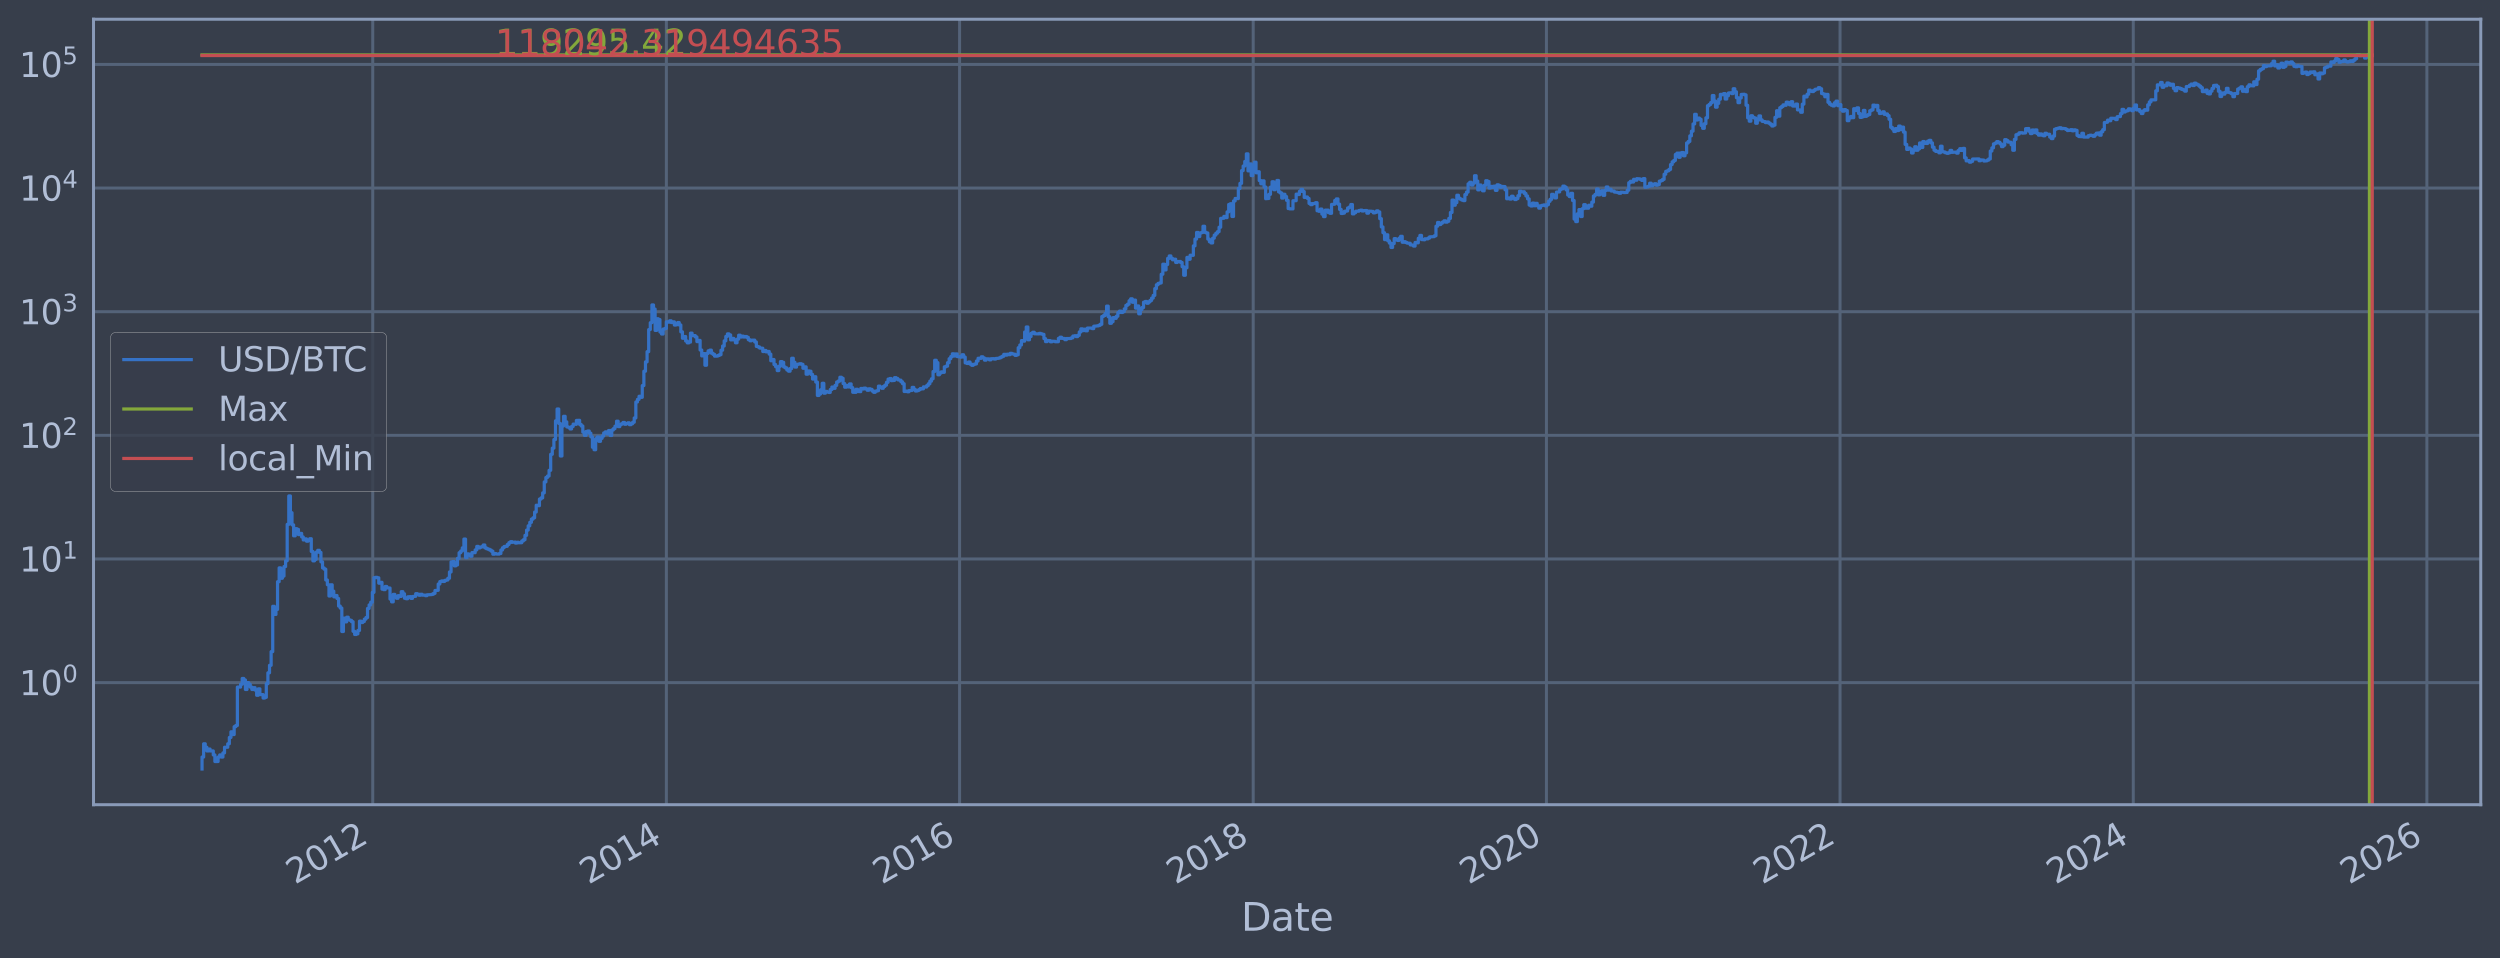 <?xml version="1.0" encoding="utf-8" standalone="no"?>
<!DOCTYPE svg PUBLIC "-//W3C//DTD SVG 1.1//EN"
  "http://www.w3.org/Graphics/SVG/1.1/DTD/svg11.dtd">
<svg xmlns:xlink="http://www.w3.org/1999/xlink" width="934.976pt" height="358.291pt" viewBox="0 0 934.976 358.291" xmlns="http://www.w3.org/2000/svg" version="1.1">
 <defs>
  <style type="text/css">*{stroke-linejoin: round; stroke-linecap: butt}</style>
 </defs>
 <g id="figure_1">
  <g id="patch_1">
   <path d="M 0 358.291 
L 934.976 358.291 
L 934.976 0 
L 0 0 
z
" style="fill: #373e4b"/>
  </g>
  <g id="axes_1">
   <g id="patch_2">
    <path d="M 34.976 300.96 
L 927.776 300.96 
L 927.776 7.2 
L 34.976 7.2 
z
" style="fill: #373e4b"/>
   </g>
   <g id="matplotlib.axis_1">
    <g id="xtick_1">
     <g id="line2d_1">
      <path d="M 139.402 300.96 
L 139.402 7.2 
" clip-path="url(#pe0dfe11777)" style="fill: none; stroke: #546379; stroke-width: 1.12; stroke-linecap: square"/>
     </g>
     <g id="line2d_2"/>
     <g id="text_1">
      <!-- 2012 -->
      <g style="fill: #b1bed6" transform="translate(110.321 330.885) rotate(-30) scale(0.126 -0.126)">
       <defs>
        <path id="DejaVuSans-32" d="M 1228 531 
L 3431 531 
L 3431 0 
L 469 0 
L 469 531 
Q 828 903 1448 1529 
Q 2069 2156 2228 2338 
Q 2531 2678 2651 2914 
Q 2772 3150 2772 3378 
Q 2772 3750 2511 3984 
Q 2250 4219 1831 4219 
Q 1534 4219 1204 4116 
Q 875 4013 500 3803 
L 500 4441 
Q 881 4594 1212 4672 
Q 1544 4750 1819 4750 
Q 2544 4750 2975 4387 
Q 3406 4025 3406 3419 
Q 3406 3131 3298 2873 
Q 3191 2616 2906 2266 
Q 2828 2175 2409 1742 
Q 1991 1309 1228 531 
z
" transform="scale(0.016)"/>
        <path id="DejaVuSans-30" d="M 2034 4250 
Q 1547 4250 1301 3770 
Q 1056 3291 1056 2328 
Q 1056 1369 1301 889 
Q 1547 409 2034 409 
Q 2525 409 2770 889 
Q 3016 1369 3016 2328 
Q 3016 3291 2770 3770 
Q 2525 4250 2034 4250 
z
M 2034 4750 
Q 2819 4750 3233 4129 
Q 3647 3509 3647 2328 
Q 3647 1150 3233 529 
Q 2819 -91 2034 -91 
Q 1250 -91 836 529 
Q 422 1150 422 2328 
Q 422 3509 836 4129 
Q 1250 4750 2034 4750 
z
" transform="scale(0.016)"/>
        <path id="DejaVuSans-31" d="M 794 531 
L 1825 531 
L 1825 4091 
L 703 3866 
L 703 4441 
L 1819 4666 
L 2450 4666 
L 2450 531 
L 3481 531 
L 3481 0 
L 794 0 
L 794 531 
z
" transform="scale(0.016)"/>
       </defs>
       <use xlink:href="#DejaVuSans-32"/>
       <use xlink:href="#DejaVuSans-30" transform="translate(63.623 0)"/>
       <use xlink:href="#DejaVuSans-31" transform="translate(127.246 0)"/>
       <use xlink:href="#DejaVuSans-32" transform="translate(190.869 0)"/>
      </g>
     </g>
    </g>
    <g id="xtick_2">
     <g id="line2d_3">
      <path d="M 249.213 300.96 
L 249.213 7.2 
" clip-path="url(#pe0dfe11777)" style="fill: none; stroke: #546379; stroke-width: 1.12; stroke-linecap: square"/>
     </g>
     <g id="line2d_4"/>
     <g id="text_2">
      <!-- 2014 -->
      <g style="fill: #b1bed6" transform="translate(220.132 330.885) rotate(-30) scale(0.126 -0.126)">
       <defs>
        <path id="DejaVuSans-34" d="M 2419 4116 
L 825 1625 
L 2419 1625 
L 2419 4116 
z
M 2253 4666 
L 3047 4666 
L 3047 1625 
L 3713 1625 
L 3713 1100 
L 3047 1100 
L 3047 0 
L 2419 0 
L 2419 1100 
L 313 1100 
L 313 1709 
L 2253 4666 
z
" transform="scale(0.016)"/>
       </defs>
       <use xlink:href="#DejaVuSans-32"/>
       <use xlink:href="#DejaVuSans-30" transform="translate(63.623 0)"/>
       <use xlink:href="#DejaVuSans-31" transform="translate(127.246 0)"/>
       <use xlink:href="#DejaVuSans-34" transform="translate(190.869 0)"/>
      </g>
     </g>
    </g>
    <g id="xtick_3">
     <g id="line2d_5">
      <path d="M 358.874 300.96 
L 358.874 7.2 
" clip-path="url(#pe0dfe11777)" style="fill: none; stroke: #546379; stroke-width: 1.12; stroke-linecap: square"/>
     </g>
     <g id="line2d_6"/>
     <g id="text_3">
      <!-- 2016 -->
      <g style="fill: #b1bed6" transform="translate(329.793 330.885) rotate(-30) scale(0.126 -0.126)">
       <defs>
        <path id="DejaVuSans-36" d="M 2113 2584 
Q 1688 2584 1439 2293 
Q 1191 2003 1191 1497 
Q 1191 994 1439 701 
Q 1688 409 2113 409 
Q 2538 409 2786 701 
Q 3034 994 3034 1497 
Q 3034 2003 2786 2293 
Q 2538 2584 2113 2584 
z
M 3366 4563 
L 3366 3988 
Q 3128 4100 2886 4159 
Q 2644 4219 2406 4219 
Q 1781 4219 1451 3797 
Q 1122 3375 1075 2522 
Q 1259 2794 1537 2939 
Q 1816 3084 2150 3084 
Q 2853 3084 3261 2657 
Q 3669 2231 3669 1497 
Q 3669 778 3244 343 
Q 2819 -91 2113 -91 
Q 1303 -91 875 529 
Q 447 1150 447 2328 
Q 447 3434 972 4092 
Q 1497 4750 2381 4750 
Q 2619 4750 2861 4703 
Q 3103 4656 3366 4563 
z
" transform="scale(0.016)"/>
       </defs>
       <use xlink:href="#DejaVuSans-32"/>
       <use xlink:href="#DejaVuSans-30" transform="translate(63.623 0)"/>
       <use xlink:href="#DejaVuSans-31" transform="translate(127.246 0)"/>
       <use xlink:href="#DejaVuSans-36" transform="translate(190.869 0)"/>
      </g>
     </g>
    </g>
    <g id="xtick_4">
     <g id="line2d_7">
      <path d="M 468.686 300.96 
L 468.686 7.2 
" clip-path="url(#pe0dfe11777)" style="fill: none; stroke: #546379; stroke-width: 1.12; stroke-linecap: square"/>
     </g>
     <g id="line2d_8"/>
     <g id="text_4">
      <!-- 2018 -->
      <g style="fill: #b1bed6" transform="translate(439.605 330.885) rotate(-30) scale(0.126 -0.126)">
       <defs>
        <path id="DejaVuSans-38" d="M 2034 2216 
Q 1584 2216 1326 1975 
Q 1069 1734 1069 1313 
Q 1069 891 1326 650 
Q 1584 409 2034 409 
Q 2484 409 2743 651 
Q 3003 894 3003 1313 
Q 3003 1734 2745 1975 
Q 2488 2216 2034 2216 
z
M 1403 2484 
Q 997 2584 770 2862 
Q 544 3141 544 3541 
Q 544 4100 942 4425 
Q 1341 4750 2034 4750 
Q 2731 4750 3128 4425 
Q 3525 4100 3525 3541 
Q 3525 3141 3298 2862 
Q 3072 2584 2669 2484 
Q 3125 2378 3379 2068 
Q 3634 1759 3634 1313 
Q 3634 634 3220 271 
Q 2806 -91 2034 -91 
Q 1263 -91 848 271 
Q 434 634 434 1313 
Q 434 1759 690 2068 
Q 947 2378 1403 2484 
z
M 1172 3481 
Q 1172 3119 1398 2916 
Q 1625 2713 2034 2713 
Q 2441 2713 2670 2916 
Q 2900 3119 2900 3481 
Q 2900 3844 2670 4047 
Q 2441 4250 2034 4250 
Q 1625 4250 1398 4047 
Q 1172 3844 1172 3481 
z
" transform="scale(0.016)"/>
       </defs>
       <use xlink:href="#DejaVuSans-32"/>
       <use xlink:href="#DejaVuSans-30" transform="translate(63.623 0)"/>
       <use xlink:href="#DejaVuSans-31" transform="translate(127.246 0)"/>
       <use xlink:href="#DejaVuSans-38" transform="translate(190.869 0)"/>
      </g>
     </g>
    </g>
    <g id="xtick_5">
     <g id="line2d_9">
      <path d="M 578.347 300.96 
L 578.347 7.2 
" clip-path="url(#pe0dfe11777)" style="fill: none; stroke: #546379; stroke-width: 1.12; stroke-linecap: square"/>
     </g>
     <g id="line2d_10"/>
     <g id="text_5">
      <!-- 2020 -->
      <g style="fill: #b1bed6" transform="translate(549.266 330.885) rotate(-30) scale(0.126 -0.126)">
       <use xlink:href="#DejaVuSans-32"/>
       <use xlink:href="#DejaVuSans-30" transform="translate(63.623 0)"/>
       <use xlink:href="#DejaVuSans-32" transform="translate(127.246 0)"/>
       <use xlink:href="#DejaVuSans-30" transform="translate(190.869 0)"/>
      </g>
     </g>
    </g>
    <g id="xtick_6">
     <g id="line2d_11">
      <path d="M 688.158 300.96 
L 688.158 7.2 
" clip-path="url(#pe0dfe11777)" style="fill: none; stroke: #546379; stroke-width: 1.12; stroke-linecap: square"/>
     </g>
     <g id="line2d_12"/>
     <g id="text_6">
      <!-- 2022 -->
      <g style="fill: #b1bed6" transform="translate(659.077 330.885) rotate(-30) scale(0.126 -0.126)">
       <use xlink:href="#DejaVuSans-32"/>
       <use xlink:href="#DejaVuSans-30" transform="translate(63.623 0)"/>
       <use xlink:href="#DejaVuSans-32" transform="translate(127.246 0)"/>
       <use xlink:href="#DejaVuSans-32" transform="translate(190.869 0)"/>
      </g>
     </g>
    </g>
    <g id="xtick_7">
     <g id="line2d_13">
      <path d="M 797.819 300.96 
L 797.819 7.2 
" clip-path="url(#pe0dfe11777)" style="fill: none; stroke: #546379; stroke-width: 1.12; stroke-linecap: square"/>
     </g>
     <g id="line2d_14"/>
     <g id="text_7">
      <!-- 2024 -->
      <g style="fill: #b1bed6" transform="translate(768.738 330.885) rotate(-30) scale(0.126 -0.126)">
       <use xlink:href="#DejaVuSans-32"/>
       <use xlink:href="#DejaVuSans-30" transform="translate(63.623 0)"/>
       <use xlink:href="#DejaVuSans-32" transform="translate(127.246 0)"/>
       <use xlink:href="#DejaVuSans-34" transform="translate(190.869 0)"/>
      </g>
     </g>
    </g>
    <g id="xtick_8">
     <g id="line2d_15">
      <path d="M 907.631 300.96 
L 907.631 7.2 
" clip-path="url(#pe0dfe11777)" style="fill: none; stroke: #546379; stroke-width: 1.12; stroke-linecap: square"/>
     </g>
     <g id="line2d_16"/>
     <g id="text_8">
      <!-- 2026 -->
      <g style="fill: #b1bed6" transform="translate(878.55 330.885) rotate(-30) scale(0.126 -0.126)">
       <use xlink:href="#DejaVuSans-32"/>
       <use xlink:href="#DejaVuSans-30" transform="translate(63.623 0)"/>
       <use xlink:href="#DejaVuSans-32" transform="translate(127.246 0)"/>
       <use xlink:href="#DejaVuSans-36" transform="translate(190.869 0)"/>
      </g>
     </g>
    </g>
    <g id="text_9">
     <!-- Date -->
     <g style="fill: #b1bed6" transform="translate(464.167 348.096) scale(0.144 -0.144)">
      <defs>
       <path id="DejaVuSans-44" d="M 1259 4147 
L 1259 519 
L 2022 519 
Q 2988 519 3436 956 
Q 3884 1394 3884 2338 
Q 3884 3275 3436 3711 
Q 2988 4147 2022 4147 
L 1259 4147 
z
M 628 4666 
L 1925 4666 
Q 3281 4666 3915 4102 
Q 4550 3538 4550 2338 
Q 4550 1131 3912 565 
Q 3275 0 1925 0 
L 628 0 
L 628 4666 
z
" transform="scale(0.016)"/>
       <path id="DejaVuSans-61" d="M 2194 1759 
Q 1497 1759 1228 1600 
Q 959 1441 959 1056 
Q 959 750 1161 570 
Q 1363 391 1709 391 
Q 2188 391 2477 730 
Q 2766 1069 2766 1631 
L 2766 1759 
L 2194 1759 
z
M 3341 1997 
L 3341 0 
L 2766 0 
L 2766 531 
Q 2569 213 2275 61 
Q 1981 -91 1556 -91 
Q 1019 -91 701 211 
Q 384 513 384 1019 
Q 384 1609 779 1909 
Q 1175 2209 1959 2209 
L 2766 2209 
L 2766 2266 
Q 2766 2663 2505 2880 
Q 2244 3097 1772 3097 
Q 1472 3097 1187 3025 
Q 903 2953 641 2809 
L 641 3341 
Q 956 3463 1253 3523 
Q 1550 3584 1831 3584 
Q 2591 3584 2966 3190 
Q 3341 2797 3341 1997 
z
" transform="scale(0.016)"/>
       <path id="DejaVuSans-74" d="M 1172 4494 
L 1172 3500 
L 2356 3500 
L 2356 3053 
L 1172 3053 
L 1172 1153 
Q 1172 725 1289 603 
Q 1406 481 1766 481 
L 2356 481 
L 2356 0 
L 1766 0 
Q 1100 0 847 248 
Q 594 497 594 1153 
L 594 3053 
L 172 3053 
L 172 3500 
L 594 3500 
L 594 4494 
L 1172 4494 
z
" transform="scale(0.016)"/>
       <path id="DejaVuSans-65" d="M 3597 1894 
L 3597 1613 
L 953 1613 
Q 991 1019 1311 708 
Q 1631 397 2203 397 
Q 2534 397 2845 478 
Q 3156 559 3463 722 
L 3463 178 
Q 3153 47 2828 -22 
Q 2503 -91 2169 -91 
Q 1331 -91 842 396 
Q 353 884 353 1716 
Q 353 2575 817 3079 
Q 1281 3584 2069 3584 
Q 2775 3584 3186 3129 
Q 3597 2675 3597 1894 
z
M 3022 2063 
Q 3016 2534 2758 2815 
Q 2500 3097 2075 3097 
Q 1594 3097 1305 2825 
Q 1016 2553 972 2059 
L 3022 2063 
z
" transform="scale(0.016)"/>
      </defs>
      <use xlink:href="#DejaVuSans-44"/>
      <use xlink:href="#DejaVuSans-61" transform="translate(77.002 0)"/>
      <use xlink:href="#DejaVuSans-74" transform="translate(138.281 0)"/>
      <use xlink:href="#DejaVuSans-65" transform="translate(177.49 0)"/>
     </g>
    </g>
   </g>
   <g id="matplotlib.axis_2">
    <g id="ytick_1">
     <g id="line2d_17">
      <path d="M 34.976 255.288 
L 927.776 255.288 
" clip-path="url(#pe0dfe11777)" style="fill: none; stroke: #546379; stroke-width: 1.12; stroke-linecap: square"/>
     </g>
     <g id="line2d_18"/>
     <g id="text_10">
      <!-- $\mathdefault{10^{0}}$ -->
      <g style="fill: #b1bed6" transform="translate(7.2 260.075) scale(0.126 -0.126)">
       <use xlink:href="#DejaVuSans-31" transform="translate(0 0.766)"/>
       <use xlink:href="#DejaVuSans-30" transform="translate(63.623 0.766)"/>
       <use xlink:href="#DejaVuSans-30" transform="translate(128.203 39.047) scale(0.7)"/>
      </g>
     </g>
    </g>
    <g id="ytick_2">
     <g id="line2d_19">
      <path d="M 34.976 209.05 
L 927.776 209.05 
" clip-path="url(#pe0dfe11777)" style="fill: none; stroke: #546379; stroke-width: 1.12; stroke-linecap: square"/>
     </g>
     <g id="line2d_20"/>
     <g id="text_11">
      <!-- $\mathdefault{10^{1}}$ -->
      <g style="fill: #b1bed6" transform="translate(7.2 213.837) scale(0.126 -0.126)">
       <use xlink:href="#DejaVuSans-31" transform="translate(0 0.684)"/>
       <use xlink:href="#DejaVuSans-30" transform="translate(63.623 0.684)"/>
       <use xlink:href="#DejaVuSans-31" transform="translate(128.203 38.966) scale(0.7)"/>
      </g>
     </g>
    </g>
    <g id="ytick_3">
     <g id="line2d_21">
      <path d="M 34.976 162.811 
L 927.776 162.811 
" clip-path="url(#pe0dfe11777)" style="fill: none; stroke: #546379; stroke-width: 1.12; stroke-linecap: square"/>
     </g>
     <g id="line2d_22"/>
     <g id="text_12">
      <!-- $\mathdefault{10^{2}}$ -->
      <g style="fill: #b1bed6" transform="translate(7.2 167.598) scale(0.126 -0.126)">
       <use xlink:href="#DejaVuSans-31" transform="translate(0 0.766)"/>
       <use xlink:href="#DejaVuSans-30" transform="translate(63.623 0.766)"/>
       <use xlink:href="#DejaVuSans-32" transform="translate(128.203 39.047) scale(0.7)"/>
      </g>
     </g>
    </g>
    <g id="ytick_4">
     <g id="line2d_23">
      <path d="M 34.976 116.573 
L 927.776 116.573 
" clip-path="url(#pe0dfe11777)" style="fill: none; stroke: #546379; stroke-width: 1.12; stroke-linecap: square"/>
     </g>
     <g id="line2d_24"/>
     <g id="text_13">
      <!-- $\mathdefault{10^{3}}$ -->
      <g style="fill: #b1bed6" transform="translate(7.2 121.36) scale(0.126 -0.126)">
       <defs>
        <path id="DejaVuSans-33" d="M 2597 2516 
Q 3050 2419 3304 2112 
Q 3559 1806 3559 1356 
Q 3559 666 3084 287 
Q 2609 -91 1734 -91 
Q 1441 -91 1130 -33 
Q 819 25 488 141 
L 488 750 
Q 750 597 1062 519 
Q 1375 441 1716 441 
Q 2309 441 2620 675 
Q 2931 909 2931 1356 
Q 2931 1769 2642 2001 
Q 2353 2234 1838 2234 
L 1294 2234 
L 1294 2753 
L 1863 2753 
Q 2328 2753 2575 2939 
Q 2822 3125 2822 3475 
Q 2822 3834 2567 4026 
Q 2313 4219 1838 4219 
Q 1578 4219 1281 4162 
Q 984 4106 628 3988 
L 628 4550 
Q 988 4650 1302 4700 
Q 1616 4750 1894 4750 
Q 2613 4750 3031 4423 
Q 3450 4097 3450 3541 
Q 3450 3153 3228 2886 
Q 3006 2619 2597 2516 
z
" transform="scale(0.016)"/>
       </defs>
       <use xlink:href="#DejaVuSans-31" transform="translate(0 0.766)"/>
       <use xlink:href="#DejaVuSans-30" transform="translate(63.623 0.766)"/>
       <use xlink:href="#DejaVuSans-33" transform="translate(128.203 39.047) scale(0.7)"/>
      </g>
     </g>
    </g>
    <g id="ytick_5">
     <g id="line2d_25">
      <path d="M 34.976 70.334 
L 927.776 70.334 
" clip-path="url(#pe0dfe11777)" style="fill: none; stroke: #546379; stroke-width: 1.12; stroke-linecap: square"/>
     </g>
     <g id="line2d_26"/>
     <g id="text_14">
      <!-- $\mathdefault{10^{4}}$ -->
      <g style="fill: #b1bed6" transform="translate(7.2 75.121) scale(0.126 -0.126)">
       <use xlink:href="#DejaVuSans-31" transform="translate(0 0.684)"/>
       <use xlink:href="#DejaVuSans-30" transform="translate(63.623 0.684)"/>
       <use xlink:href="#DejaVuSans-34" transform="translate(128.203 38.966) scale(0.7)"/>
      </g>
     </g>
    </g>
    <g id="ytick_6">
     <g id="line2d_27">
      <path d="M 34.976 24.096 
L 927.776 24.096 
" clip-path="url(#pe0dfe11777)" style="fill: none; stroke: #546379; stroke-width: 1.12; stroke-linecap: square"/>
     </g>
     <g id="line2d_28"/>
     <g id="text_15">
      <!-- $\mathdefault{10^{5}}$ -->
      <g style="fill: #b1bed6" transform="translate(7.2 28.883) scale(0.126 -0.126)">
       <defs>
        <path id="DejaVuSans-35" d="M 691 4666 
L 3169 4666 
L 3169 4134 
L 1269 4134 
L 1269 2991 
Q 1406 3038 1543 3061 
Q 1681 3084 1819 3084 
Q 2600 3084 3056 2656 
Q 3513 2228 3513 1497 
Q 3513 744 3044 326 
Q 2575 -91 1722 -91 
Q 1428 -91 1123 -41 
Q 819 9 494 109 
L 494 744 
Q 775 591 1075 516 
Q 1375 441 1709 441 
Q 2250 441 2565 725 
Q 2881 1009 2881 1497 
Q 2881 1984 2565 2268 
Q 2250 2553 1709 2553 
Q 1456 2553 1204 2497 
Q 953 2441 691 2322 
L 691 4666 
z
" transform="scale(0.016)"/>
       </defs>
       <use xlink:href="#DejaVuSans-31" transform="translate(0 0.684)"/>
       <use xlink:href="#DejaVuSans-30" transform="translate(63.623 0.684)"/>
       <use xlink:href="#DejaVuSans-35" transform="translate(128.203 38.966) scale(0.7)"/>
      </g>
     </g>
    </g>
    <g id="ytick_7">
     <g id="line2d_29"/>
    </g>
    <g id="ytick_8">
     <g id="line2d_30"/>
    </g>
    <g id="ytick_9">
     <g id="line2d_31"/>
    </g>
    <g id="ytick_10">
     <g id="line2d_32"/>
    </g>
    <g id="ytick_11">
     <g id="line2d_33"/>
    </g>
    <g id="ytick_12">
     <g id="line2d_34"/>
    </g>
    <g id="ytick_13">
     <g id="line2d_35"/>
    </g>
    <g id="ytick_14">
     <g id="line2d_36"/>
    </g>
    <g id="ytick_15">
     <g id="line2d_37"/>
    </g>
    <g id="ytick_16">
     <g id="line2d_38"/>
    </g>
    <g id="ytick_17">
     <g id="line2d_39"/>
    </g>
    <g id="ytick_18">
     <g id="line2d_40"/>
    </g>
    <g id="ytick_19">
     <g id="line2d_41"/>
    </g>
    <g id="ytick_20">
     <g id="line2d_42"/>
    </g>
    <g id="ytick_21">
     <g id="line2d_43"/>
    </g>
    <g id="ytick_22">
     <g id="line2d_44"/>
    </g>
    <g id="ytick_23">
     <g id="line2d_45"/>
    </g>
    <g id="ytick_24">
     <g id="line2d_46"/>
    </g>
    <g id="ytick_25">
     <g id="line2d_47"/>
    </g>
    <g id="ytick_26">
     <g id="line2d_48"/>
    </g>
    <g id="ytick_27">
     <g id="line2d_49"/>
    </g>
    <g id="ytick_28">
     <g id="line2d_50"/>
    </g>
    <g id="ytick_29">
     <g id="line2d_51"/>
    </g>
    <g id="ytick_30">
     <g id="line2d_52"/>
    </g>
    <g id="ytick_31">
     <g id="line2d_53"/>
    </g>
    <g id="ytick_32">
     <g id="line2d_54"/>
    </g>
    <g id="ytick_33">
     <g id="line2d_55"/>
    </g>
    <g id="ytick_34">
     <g id="line2d_56"/>
    </g>
    <g id="ytick_35">
     <g id="line2d_57"/>
    </g>
    <g id="ytick_36">
     <g id="line2d_58"/>
    </g>
    <g id="ytick_37">
     <g id="line2d_59"/>
    </g>
    <g id="ytick_38">
     <g id="line2d_60"/>
    </g>
    <g id="ytick_39">
     <g id="line2d_61"/>
    </g>
    <g id="ytick_40">
     <g id="line2d_62"/>
    </g>
    <g id="ytick_41">
     <g id="line2d_63"/>
    </g>
    <g id="ytick_42">
     <g id="line2d_64"/>
    </g>
    <g id="ytick_43">
     <g id="line2d_65"/>
    </g>
    <g id="ytick_44">
     <g id="line2d_66"/>
    </g>
    <g id="ytick_45">
     <g id="line2d_67"/>
    </g>
    <g id="ytick_46">
     <g id="line2d_68"/>
    </g>
    <g id="ytick_47">
     <g id="line2d_69"/>
    </g>
    <g id="ytick_48">
     <g id="line2d_70"/>
    </g>
    <g id="ytick_49">
     <g id="line2d_71"/>
    </g>
    <g id="ytick_50">
     <g id="line2d_72"/>
    </g>
    <g id="ytick_51">
     <g id="line2d_73"/>
    </g>
    <g id="ytick_52">
     <g id="line2d_74"/>
    </g>
    <g id="ytick_53">
     <g id="line2d_75"/>
    </g>
    <g id="ytick_54">
     <g id="line2d_76"/>
    </g>
    <g id="ytick_55">
     <g id="line2d_77"/>
    </g>
   </g>
   <g id="line2d_78">
    <path d="M 75.558 287.607 
L 75.558 283.126 
L 76.159 283.126 
L 76.159 278.169 
L 76.76 278.169 
L 76.76 279.465 
L 77.36 279.465 
L 77.36 280.851 
L 77.961 280.851 
L 77.961 280.146 
L 78.562 280.146 
L 78.562 280.851 
L 79.764 280.851 
L 79.764 282.339 
L 80.365 282.339 
L 80.365 284.801 
L 81.567 284.801 
L 81.567 283.126 
L 82.168 283.126 
L 82.168 282.339 
L 82.768 282.339 
L 82.768 283.126 
L 83.369 283.126 
L 83.369 281.581 
L 83.97 281.581 
L 83.97 279.465 
L 85.172 279.465 
L 85.172 278.169 
L 85.773 278.169 
L 85.773 275.804 
L 86.374 275.804 
L 86.374 273.688 
L 86.975 273.688 
L 86.975 274.718 
L 87.575 274.718 
L 87.575 271.774 
L 88.176 271.774 
L 88.176 271.323 
L 88.777 271.323 
L 88.777 256.962 
L 89.979 256.962 
L 89.979 255.9 
L 90.58 255.9 
L 90.58 253.743 
L 91.181 253.743 
L 91.181 254.308 
L 91.782 254.308 
L 91.782 257.855 
L 92.383 257.855 
L 92.383 255.288 
L 92.983 255.288 
L 92.983 255.9 
L 93.584 255.9 
L 93.584 256.962 
L 94.185 256.962 
L 94.185 257.855 
L 94.786 257.855 
L 94.786 257.182 
L 95.387 257.182 
L 95.387 258.085 
L 95.988 258.085 
L 95.988 260.022 
L 96.589 260.022 
L 96.589 257.628 
L 97.19 257.628 
L 97.19 259.769 
L 98.391 259.769 
L 98.391 261.065 
L 98.992 261.065 
L 98.992 260.799 
L 99.593 260.799 
L 99.593 255.694 
L 100.194 255.694 
L 100.194 251.627 
L 100.795 251.627 
L 100.795 248.82 
L 101.396 248.82 
L 101.396 243.709 
L 101.997 243.709 
L 101.997 226.759 
L 102.598 226.759 
L 102.598 229.79 
L 103.198 229.79 
L 103.198 227.907 
L 103.799 227.907 
L 103.799 217.546 
L 104.4 217.546 
L 104.4 212.384 
L 105.001 212.384 
L 105.001 216.269 
L 105.602 216.269 
L 105.602 215.452 
L 106.203 215.452 
L 106.203 211.892 
L 106.804 211.892 
L 106.804 209.723 
L 107.405 209.723 
L 107.405 196.108 
L 108.006 196.108 
L 108.006 185.48 
L 108.606 185.48 
L 108.606 191.756 
L 109.207 191.756 
L 109.207 196.298 
L 109.808 196.298 
L 109.808 200.392 
L 110.409 200.392 
L 110.409 197.72 
L 111.01 197.72 
L 111.01 197.985 
L 111.611 197.985 
L 111.611 199.94 
L 112.212 199.94 
L 112.212 199.486 
L 112.813 199.486 
L 112.813 200.814 
L 113.413 200.814 
L 113.413 201.937 
L 114.014 201.937 
L 114.014 201.533 
L 114.615 201.533 
L 114.615 202.393 
L 115.216 202.393 
L 115.216 202.15 
L 115.817 202.15 
L 115.817 201.478 
L 116.418 201.478 
L 116.418 206.243 
L 117.019 206.243 
L 117.019 209.744 
L 117.62 209.744 
L 117.62 209.191 
L 118.221 209.191 
L 118.221 206.489 
L 118.821 206.489 
L 118.821 205.811 
L 119.422 205.811 
L 119.422 206.595 
L 120.023 206.595 
L 120.023 210.122 
L 120.624 210.122 
L 120.624 212.408 
L 121.225 212.408 
L 121.225 212.864 
L 121.826 212.864 
L 121.826 216.913 
L 122.427 216.913 
L 122.427 218.681 
L 123.028 218.681 
L 123.028 222.889 
L 123.628 222.889 
L 123.628 218.714 
L 124.229 218.714 
L 124.229 221.091 
L 124.83 221.091 
L 124.83 223.211 
L 125.431 223.211 
L 125.431 222.729 
L 126.032 222.729 
L 126.032 223.83 
L 126.633 223.83 
L 126.633 226.662 
L 127.234 226.662 
L 127.234 227.4 
L 127.835 227.4 
L 127.835 236.178 
L 128.436 236.178 
L 128.436 231.191 
L 129.036 231.191 
L 129.036 232.568 
L 129.637 232.568 
L 129.637 230.832 
L 130.238 230.832 
L 130.238 231.806 
L 130.839 231.806 
L 130.839 231.993 
L 131.44 231.993 
L 131.44 232.503 
L 132.041 232.503 
L 132.041 236.1 
L 132.642 236.1 
L 132.642 237.294 
L 133.243 237.294 
L 133.243 237.049 
L 133.843 237.049 
L 133.843 235.794 
L 134.444 235.794 
L 134.444 232.311 
L 135.045 232.311 
L 135.045 232.829 
L 135.646 232.829 
L 135.646 232.439 
L 136.247 232.439 
L 136.247 231.558 
L 136.848 231.558 
L 136.848 230.951 
L 137.449 230.951 
L 137.449 227.55 
L 138.05 227.55 
L 138.05 226.232 
L 138.651 226.232 
L 138.651 225.219 
L 139.251 225.219 
L 139.251 221.535 
L 139.852 221.535 
L 139.852 216.041 
L 140.453 216.041 
L 140.453 215.927 
L 141.054 215.927 
L 141.054 216.098 
L 141.655 216.098 
L 141.655 218.106 
L 142.256 218.106 
L 142.256 217.793 
L 142.857 217.793 
L 142.857 220.337 
L 143.458 220.337 
L 143.458 220.514 
L 144.058 220.514 
L 144.058 219.341 
L 144.659 219.341 
L 144.659 219.85 
L 145.861 219.919 
L 145.861 224.041 
L 146.462 224.041 
L 146.462 225.084 
L 147.063 225.084 
L 147.063 222.297 
L 147.664 222.297 
L 147.664 223.049 
L 148.265 223.049 
L 148.265 223.747 
L 148.866 223.747 
L 148.866 222.769 
L 149.466 222.769 
L 149.466 223.049 
L 150.067 223.049 
L 150.067 221.275 
L 150.668 221.275 
L 150.668 222.066 
L 151.269 222.066 
L 151.269 223.747 
L 151.87 223.747 
L 151.87 223.914 
L 152.471 223.914 
L 152.471 223.211 
L 153.673 223.13 
L 153.673 223.788 
L 154.273 223.788 
L 154.273 223.09 
L 155.475 223.009 
L 155.475 222.027 
L 156.076 222.027 
L 156.076 222.22 
L 156.677 222.22 
L 156.677 222.61 
L 157.278 222.61 
L 157.278 222.258 
L 157.879 222.258 
L 157.879 222.571 
L 159.081 222.571 
L 159.081 222.769 
L 159.681 222.769 
L 159.681 222.453 
L 161.484 222.375 
L 161.484 222.258 
L 162.085 222.258 
L 162.085 221.913 
L 162.686 221.913 
L 162.686 220.837 
L 163.888 220.765 
L 163.888 218.424 
L 164.489 218.424 
L 164.489 217.516 
L 165.089 217.516 
L 165.089 217.272 
L 165.69 217.272 
L 165.69 217.454 
L 166.291 217.454 
L 166.291 217.062 
L 166.892 217.062 
L 166.892 216.913 
L 167.493 216.913 
L 167.493 216.269 
L 168.094 216.269 
L 168.094 213.911 
L 168.695 213.911 
L 168.695 210.143 
L 169.296 210.143 
L 169.296 210.016 
L 169.896 210.016 
L 169.896 211.617 
L 170.497 211.617 
L 170.497 211.277 
L 171.098 211.277 
L 171.098 208.81 
L 171.699 208.81 
L 171.699 206.72 
L 172.3 206.72 
L 172.3 206.069 
L 172.901 206.069 
L 172.901 204.892 
L 173.502 204.892 
L 173.502 201.616 
L 174.103 201.616 
L 174.103 208.534 
L 174.704 208.534 
L 174.704 207.154 
L 175.304 207.154 
L 175.304 207.301 
L 175.905 207.301 
L 175.905 208.032 
L 176.506 208.032 
L 176.506 206.649 
L 177.708 206.702 
L 177.708 205.658 
L 178.309 205.658 
L 178.309 204.361 
L 178.91 204.361 
L 178.91 204.925 
L 179.511 204.925 
L 179.511 204.633 
L 180.111 204.633 
L 180.111 204.44 
L 180.712 204.44 
L 180.712 203.827 
L 181.313 203.827 
L 181.313 204.892 
L 181.914 204.892 
L 181.914 205.222 
L 182.515 205.222 
L 182.515 205.422 
L 183.116 205.422 
L 183.116 205.726 
L 183.717 205.726 
L 183.717 206.138 
L 184.318 206.138 
L 184.318 207.264 
L 184.919 207.264 
L 184.919 207.026 
L 185.519 207.026 
L 185.519 207.19 
L 186.721 207.227 
L 186.721 207.008 
L 187.322 207.008 
L 187.322 205.692 
L 187.923 205.692 
L 187.923 204.86 
L 188.524 204.86 
L 188.524 204.377 
L 189.726 204.313 
L 189.726 203.642 
L 190.326 203.642 
L 190.326 202.949 
L 190.927 202.949 
L 190.927 202.582 
L 191.528 202.582 
L 191.528 202.831 
L 192.73 202.728 
L 192.73 203.098 
L 193.331 203.098 
L 193.331 202.801 
L 193.932 202.801 
L 193.932 202.993 
L 195.134 202.964 
L 195.134 202.307 
L 195.734 202.307 
L 195.734 201.853 
L 196.335 201.853 
L 196.335 200.21 
L 196.936 200.21 
L 196.936 198.241 
L 197.537 198.241 
L 197.537 196.653 
L 198.138 196.653 
L 198.138 195.352 
L 198.739 195.352 
L 198.739 194.151 
L 199.34 194.151 
L 199.34 193.65 
L 199.941 193.65 
L 199.941 191.494 
L 200.541 191.494 
L 200.541 188.956 
L 201.142 188.956 
L 201.142 189.119 
L 201.743 189.119 
L 201.743 186.643 
L 202.344 186.643 
L 202.344 186.201 
L 202.945 186.201 
L 202.945 184.328 
L 203.546 184.328 
L 203.546 180.231 
L 204.147 180.231 
L 204.147 178.58 
L 204.748 178.58 
L 204.748 178.033 
L 205.349 178.033 
L 205.349 175.896 
L 205.949 175.896 
L 205.949 169.902 
L 206.55 169.902 
L 206.55 167.598 
L 207.151 167.598 
L 207.151 164.377 
L 207.752 164.377 
L 207.752 157.389 
L 208.353 157.389 
L 208.353 152.963 
L 208.954 152.963 
L 208.954 158.346 
L 209.555 158.346 
L 209.555 170.526 
L 210.156 170.526 
L 210.156 159.331 
L 210.756 159.331 
L 210.756 155.699 
L 211.357 155.699 
L 211.357 157.776 
L 211.958 157.776 
L 211.958 159.658 
L 212.559 159.658 
L 212.559 159.834 
L 213.16 159.834 
L 213.16 160.412 
L 213.761 160.412 
L 213.761 159.489 
L 214.362 159.489 
L 214.362 158.602 
L 215.564 158.703 
L 215.564 157.237 
L 216.765 157.19 
L 216.765 158.749 
L 217.366 158.749 
L 217.366 159.323 
L 217.967 159.323 
L 217.967 161.622 
L 218.568 161.622 
L 218.568 162.815 
L 219.169 162.815 
L 219.169 161.379 
L 219.77 161.379 
L 219.77 161.201 
L 220.371 161.201 
L 220.371 162.023 
L 220.972 162.023 
L 220.972 163.371 
L 221.572 163.371 
L 221.572 167.282 
L 222.173 167.282 
L 222.173 168.193 
L 222.774 168.193 
L 222.774 164.056 
L 223.375 164.056 
L 223.375 163.412 
L 223.976 163.412 
L 223.976 165.063 
L 224.577 165.063 
L 224.577 163.945 
L 225.178 163.945 
L 225.178 163.074 
L 225.779 163.074 
L 225.779 161.904 
L 226.379 161.904 
L 226.379 161.505 
L 226.98 161.505 
L 226.98 162.257 
L 227.581 162.257 
L 227.581 161.016 
L 228.182 161.016 
L 228.182 162.869 
L 228.783 162.869 
L 228.783 160.819 
L 229.384 160.819 
L 229.384 160.307 
L 229.985 160.307 
L 229.985 159.402 
L 230.586 159.402 
L 230.586 157.529 
L 231.187 157.529 
L 231.187 159.554 
L 231.787 159.554 
L 231.787 158.815 
L 232.388 158.815 
L 232.388 158.483 
L 232.989 158.483 
L 232.989 157.992 
L 233.59 157.992 
L 233.59 158.665 
L 234.191 158.665 
L 234.191 158.386 
L 234.792 158.386 
L 234.792 158.13 
L 235.393 158.13 
L 235.393 158.828 
L 235.994 158.828 
L 235.994 158.472 
L 236.594 158.472 
L 236.594 157.918 
L 237.195 157.918 
L 237.195 156.316 
L 237.796 156.316 
L 237.796 150.336 
L 238.397 150.336 
L 238.397 149.366 
L 238.998 149.366 
L 238.998 148.211 
L 239.599 148.211 
L 239.599 148.593 
L 240.2 148.593 
L 240.2 144.204 
L 240.801 144.204 
L 240.801 138.836 
L 241.402 138.836 
L 241.402 135.327 
L 242.002 135.327 
L 242.002 131.522 
L 242.603 131.522 
L 242.603 123.26 
L 243.204 123.26 
L 243.204 120.691 
L 243.805 120.691 
L 243.805 114.048 
L 244.406 114.048 
L 244.406 115.589 
L 245.007 115.589 
L 245.007 123.566 
L 245.608 123.566 
L 245.608 119.211 
L 246.209 119.211 
L 246.209 119.532 
L 246.809 119.532 
L 246.809 124.161 
L 247.41 124.161 
L 247.41 124.917 
L 248.011 124.917 
L 248.011 123.059 
L 248.612 123.059 
L 248.612 122.837 
L 249.213 122.837 
L 249.213 120.345 
L 249.814 120.345 
L 249.814 120.477 
L 250.415 120.477 
L 250.415 119.977 
L 251.016 119.977 
L 251.016 120.628 
L 251.617 120.628 
L 251.617 120.367 
L 252.217 120.367 
L 252.217 121.561 
L 252.818 121.561 
L 252.818 121.418 
L 253.419 121.418 
L 253.419 120.629 
L 254.02 120.629 
L 254.02 121.536 
L 254.621 121.536 
L 254.621 124.101 
L 255.222 124.101 
L 255.222 126.499 
L 255.823 126.499 
L 255.823 125.852 
L 256.424 125.852 
L 256.424 127.529 
L 257.024 127.529 
L 257.024 128.233 
L 257.625 128.233 
L 257.625 127.95 
L 258.226 127.95 
L 258.226 124.594 
L 258.827 124.594 
L 258.827 125.538 
L 260.029 125.503 
L 260.029 126.02 
L 260.63 126.02 
L 260.63 127.759 
L 261.231 127.759 
L 261.231 127.312 
L 261.832 127.312 
L 261.832 130.897 
L 262.432 130.897 
L 262.432 133.099 
L 263.033 133.099 
L 263.033 132.254 
L 263.634 132.254 
L 263.634 136.593 
L 264.235 136.593 
L 264.235 132.182 
L 264.836 132.182 
L 264.836 131.223 
L 265.437 131.223 
L 265.437 130.958 
L 266.038 130.958 
L 266.038 132.102 
L 266.639 132.102 
L 266.639 132.517 
L 267.24 132.517 
L 267.24 133.208 
L 268.441 133.168 
L 268.441 132.947 
L 269.042 132.947 
L 269.042 132.647 
L 269.643 132.647 
L 269.643 130.975 
L 270.244 130.975 
L 270.244 129.401 
L 270.845 129.401 
L 270.845 127.477 
L 271.446 127.477 
L 271.446 125.828 
L 272.047 125.828 
L 272.047 124.872 
L 272.647 124.872 
L 272.647 125.26 
L 273.248 125.26 
L 273.248 127.115 
L 273.849 127.115 
L 273.849 126.565 
L 274.45 126.565 
L 274.45 127.135 
L 275.051 127.135 
L 275.051 128.189 
L 275.652 128.189 
L 275.652 126.831 
L 276.253 126.831 
L 276.253 125.367 
L 276.854 125.367 
L 276.854 126.032 
L 277.455 126.032 
L 277.455 125.724 
L 278.055 125.724 
L 278.055 126.041 
L 278.656 126.041 
L 278.656 125.851 
L 279.257 125.851 
L 279.257 126.158 
L 279.858 126.158 
L 279.858 127.043 
L 280.459 127.043 
L 280.459 127.441 
L 281.06 127.441 
L 281.06 127.219 
L 282.262 127.203 
L 282.262 127.895 
L 282.862 127.895 
L 282.862 129.555 
L 283.463 129.555 
L 283.463 129.75 
L 284.064 129.75 
L 284.064 130.172 
L 285.266 130.228 
L 285.266 131.464 
L 285.867 131.464 
L 285.867 131.066 
L 286.468 131.066 
L 286.468 131.592 
L 287.069 131.592 
L 287.069 131.441 
L 287.67 131.441 
L 287.67 132.434 
L 288.27 132.434 
L 288.27 134.915 
L 288.871 134.915 
L 288.871 134.468 
L 289.472 134.468 
L 289.472 136.329 
L 290.073 136.329 
L 290.073 137.15 
L 290.674 137.15 
L 290.674 138.59 
L 291.275 138.59 
L 291.275 136.98 
L 291.876 136.98 
L 291.876 135.233 
L 292.477 135.233 
L 292.477 135.51 
L 293.077 135.51 
L 293.077 137.245 
L 293.678 137.245 
L 293.678 137.603 
L 294.279 137.603 
L 294.279 138.367 
L 294.88 138.367 
L 294.88 138.822 
L 295.481 138.822 
L 295.481 137.831 
L 296.082 137.831 
L 296.082 133.984 
L 296.683 133.984 
L 296.683 135.488 
L 297.284 135.488 
L 297.284 137.286 
L 297.885 137.286 
L 297.885 136.291 
L 298.485 136.291 
L 298.485 136.163 
L 299.086 136.163 
L 299.086 136.023 
L 299.687 136.023 
L 299.687 136.266 
L 300.288 136.266 
L 300.288 137.724 
L 300.889 137.724 
L 300.889 137.212 
L 301.49 137.212 
L 301.49 139.945 
L 302.091 139.945 
L 302.091 138.716 
L 302.692 138.716 
L 302.692 138.839 
L 303.292 138.839 
L 303.292 140.027 
L 303.893 140.027 
L 303.893 141.773 
L 304.494 141.773 
L 304.494 140.885 
L 305.095 140.885 
L 305.095 142.889 
L 305.696 142.889 
L 305.696 147.892 
L 306.297 147.892 
L 306.297 147.346 
L 306.898 147.346 
L 306.898 145.764 
L 307.499 145.764 
L 307.499 143.353 
L 308.1 143.353 
L 308.1 147.047 
L 308.7 147.047 
L 308.7 146.375 
L 309.301 146.375 
L 309.301 146.622 
L 309.902 146.622 
L 309.902 146.766 
L 310.503 146.766 
L 310.503 145.696 
L 311.104 145.696 
L 311.104 144.753 
L 311.705 144.753 
L 311.705 145.236 
L 312.306 145.236 
L 312.306 144.132 
L 312.907 144.132 
L 312.907 142.861 
L 313.507 142.861 
L 313.507 142.497 
L 314.108 142.497 
L 314.108 141.094 
L 314.709 141.094 
L 314.709 141.48 
L 315.31 141.48 
L 315.31 143.462 
L 315.911 143.462 
L 315.911 144.817 
L 316.512 144.817 
L 316.512 144.175 
L 317.113 144.175 
L 317.113 144.695 
L 317.714 144.695 
L 317.714 143.583 
L 318.315 143.583 
L 318.315 144.981 
L 318.915 144.981 
L 318.915 146.705 
L 320.117 146.738 
L 320.117 145.581 
L 320.718 145.581 
L 320.718 146.412 
L 321.92 146.471 
L 321.92 145.275 
L 322.521 145.275 
L 322.521 145.47 
L 323.122 145.47 
L 323.122 145.151 
L 323.723 145.151 
L 323.723 145.452 
L 324.323 145.452 
L 324.323 145.963 
L 324.924 145.963 
L 324.924 145.419 
L 325.525 145.419 
L 325.525 145.627 
L 326.126 145.627 
L 326.126 146.231 
L 326.727 146.231 
L 326.727 146.717 
L 327.328 146.717 
L 327.328 146.291 
L 327.929 146.291 
L 327.929 146.12 
L 328.53 146.12 
L 328.53 144.413 
L 329.13 144.413 
L 329.13 144.837 
L 329.731 144.837 
L 329.731 145.214 
L 330.332 145.214 
L 330.332 144.526 
L 330.933 144.526 
L 330.933 144.038 
L 331.534 144.038 
L 331.534 142.975 
L 332.135 142.975 
L 332.135 141.785 
L 332.736 141.785 
L 332.736 141.575 
L 333.337 141.575 
L 333.337 142.37 
L 334.538 142.281 
L 334.538 141.236 
L 335.139 141.236 
L 335.139 141.538 
L 335.74 141.538 
L 335.74 142.055 
L 336.341 142.055 
L 336.341 142.184 
L 336.942 142.184 
L 336.942 142.793 
L 337.543 142.793 
L 337.543 143.513 
L 338.144 143.513 
L 338.144 146.415 
L 338.745 146.415 
L 338.745 146.248 
L 339.345 146.248 
L 339.345 146.517 
L 339.946 146.517 
L 339.946 146.064 
L 341.148 146.022 
L 341.148 144.881 
L 341.749 144.881 
L 341.749 145.677 
L 342.35 145.677 
L 342.35 146.232 
L 342.951 146.232 
L 342.951 146.071 
L 343.552 146.071 
L 343.552 145.739 
L 344.153 145.739 
L 344.153 145.303 
L 344.753 145.303 
L 344.753 145.418 
L 345.354 145.418 
L 345.354 144.67 
L 346.556 144.758 
L 346.556 144.214 
L 347.157 144.214 
L 347.157 143.543 
L 347.758 143.543 
L 347.758 142.545 
L 348.359 142.545 
L 348.359 141.661 
L 348.96 141.661 
L 348.96 138.947 
L 349.56 138.947 
L 349.56 134.748 
L 350.161 134.748 
L 350.161 135.635 
L 350.762 135.635 
L 350.762 140.157 
L 351.363 140.157 
L 351.363 139.518 
L 351.964 139.518 
L 351.964 139.087 
L 352.565 139.087 
L 352.565 139.237 
L 353.166 139.237 
L 353.166 137.2 
L 353.767 137.2 
L 353.767 136.945 
L 354.368 136.945 
L 354.368 135.639 
L 354.968 135.639 
L 354.968 134.162 
L 355.569 134.162 
L 355.569 133.363 
L 356.17 133.363 
L 356.17 132.316 
L 356.771 132.316 
L 356.771 133.134 
L 357.372 133.134 
L 357.372 132.364 
L 357.973 132.364 
L 357.973 133.37 
L 359.175 133.392 
L 359.175 133.555 
L 359.775 133.555 
L 359.775 132.678 
L 360.376 132.678 
L 360.376 133.541 
L 360.977 133.541 
L 360.977 135.715 
L 361.578 135.715 
L 361.578 135.924 
L 362.179 135.924 
L 362.179 135.396 
L 362.78 135.396 
L 362.78 136.183 
L 363.381 136.183 
L 363.381 136.622 
L 363.982 136.622 
L 363.982 136.269 
L 364.583 136.269 
L 364.583 136.108 
L 365.183 136.108 
L 365.183 135.012 
L 365.784 135.012 
L 365.784 133.994 
L 366.986 134.029 
L 366.986 133.446 
L 367.587 133.446 
L 367.587 133.874 
L 368.188 133.874 
L 368.188 134.689 
L 368.789 134.689 
L 368.789 134.185 
L 369.991 134.234 
L 369.991 134.577 
L 370.591 134.577 
L 370.591 134.166 
L 371.793 134.139 
L 371.793 134.295 
L 372.394 134.295 
L 372.394 134.064 
L 373.596 133.995 
L 373.596 133.868 
L 374.197 133.868 
L 374.197 133.546 
L 374.798 133.546 
L 374.798 133.244 
L 375.398 133.244 
L 375.398 132.522 
L 375.999 132.522 
L 375.999 132.819 
L 376.6 132.819 
L 376.6 132.474 
L 377.201 132.474 
L 377.201 132.636 
L 377.802 132.636 
L 377.802 132.137 
L 378.403 132.137 
L 378.403 132.349 
L 379.004 132.349 
L 379.004 132.471 
L 379.605 132.471 
L 379.605 132.913 
L 380.206 132.913 
L 380.206 132.666 
L 380.806 132.666 
L 380.806 130.043 
L 381.407 130.043 
L 381.407 129.021 
L 382.008 129.021 
L 382.008 127.383 
L 382.609 127.383 
L 382.609 127.582 
L 383.21 127.582 
L 383.21 124.164 
L 383.811 124.164 
L 383.811 122.297 
L 384.412 122.297 
L 384.412 127.073 
L 385.013 127.073 
L 385.013 125.845 
L 385.613 125.845 
L 385.613 124.676 
L 386.214 124.676 
L 386.214 124.259 
L 386.815 124.259 
L 386.815 124.826 
L 388.618 124.876 
L 388.618 124.69 
L 389.219 124.69 
L 389.219 124.872 
L 389.82 124.872 
L 389.82 125.053 
L 390.421 125.053 
L 390.421 126.645 
L 391.021 126.645 
L 391.021 127.765 
L 391.622 127.765 
L 391.622 127.34 
L 392.824 127.396 
L 392.824 127.828 
L 393.425 127.828 
L 393.425 127.607 
L 394.627 127.659 
L 394.627 127.808 
L 395.828 127.79 
L 395.828 126.559 
L 396.429 126.559 
L 396.429 126.119 
L 397.03 126.119 
L 397.03 126.532 
L 398.232 126.587 
L 398.232 127.03 
L 398.833 127.03 
L 398.833 126.605 
L 400.636 126.592 
L 400.636 126.352 
L 401.236 126.352 
L 401.236 125.687 
L 401.837 125.687 
L 401.837 125.567 
L 402.438 125.567 
L 402.438 125.886 
L 403.039 125.886 
L 403.039 125.412 
L 403.64 125.412 
L 403.64 124.143 
L 404.241 124.143 
L 404.241 122.986 
L 404.842 122.986 
L 404.842 123.635 
L 405.443 123.635 
L 405.443 123.128 
L 406.043 123.128 
L 406.043 123.724 
L 406.644 123.724 
L 406.644 122.705 
L 408.447 122.699 
L 408.447 122.892 
L 409.048 122.892 
L 409.048 122.005 
L 410.25 121.913 
L 410.25 121.868 
L 410.851 121.868 
L 410.851 121.668 
L 411.451 121.668 
L 411.451 121.28 
L 412.052 121.28 
L 412.052 118.38 
L 412.653 118.38 
L 412.653 118.023 
L 413.254 118.023 
L 413.254 117.291 
L 413.855 117.291 
L 413.855 114.492 
L 414.456 114.492 
L 414.456 118.456 
L 415.057 118.456 
L 415.057 120.915 
L 415.658 120.915 
L 415.658 120.301 
L 416.258 120.301 
L 416.258 118.786 
L 416.859 118.786 
L 416.859 119.058 
L 417.46 119.058 
L 417.46 118.277 
L 418.061 118.277 
L 418.061 116.908 
L 418.662 116.908 
L 418.662 116.351 
L 419.263 116.351 
L 419.263 116.869 
L 419.864 116.869 
L 419.864 116.549 
L 420.465 116.549 
L 420.465 115.506 
L 421.066 115.506 
L 421.066 114.207 
L 421.666 114.207 
L 421.666 113.76 
L 422.267 113.76 
L 422.267 112.498 
L 422.868 112.498 
L 422.868 111.756 
L 423.469 111.756 
L 423.469 113.044 
L 424.07 113.044 
L 424.07 112.241 
L 424.671 112.241 
L 424.671 115.246 
L 425.272 115.246 
L 425.272 114.423 
L 425.873 114.423 
L 425.873 117.355 
L 426.474 117.355 
L 426.474 115.789 
L 427.074 115.789 
L 427.074 115.027 
L 427.675 115.027 
L 427.675 113.017 
L 428.276 113.017 
L 428.276 112.745 
L 428.877 112.745 
L 428.877 113.414 
L 429.478 113.414 
L 429.478 112.891 
L 430.079 112.891 
L 430.079 112.363 
L 430.68 112.363 
L 430.68 111.49 
L 431.281 111.49 
L 431.281 110.475 
L 431.881 110.475 
L 431.881 107.938 
L 432.482 107.938 
L 432.482 106.503 
L 433.083 106.503 
L 433.083 106.001 
L 433.684 106.001 
L 433.684 105.811 
L 434.285 105.811 
L 434.285 102.565 
L 434.886 102.565 
L 434.886 98.813 
L 435.487 98.813 
L 435.487 100.947 
L 436.088 100.947 
L 436.088 98.909 
L 436.689 98.909 
L 436.689 96.634 
L 437.289 96.634 
L 437.289 95.717 
L 437.89 95.717 
L 437.89 96.582 
L 438.491 96.582 
L 438.491 97.156 
L 439.092 97.156 
L 439.092 96.937 
L 439.693 96.937 
L 439.693 98.156 
L 440.294 98.156 
L 440.294 97.84 
L 441.496 97.775 
L 441.496 98.15 
L 442.096 98.15 
L 442.096 99.752 
L 442.697 99.752 
L 442.697 102.934 
L 443.298 102.934 
L 443.298 100.153 
L 443.899 100.153 
L 443.899 96.271 
L 444.5 96.271 
L 444.5 96.953 
L 445.101 96.953 
L 445.101 95.451 
L 446.303 95.495 
L 446.303 91.946 
L 446.904 91.946 
L 446.904 89.405 
L 447.504 89.405 
L 447.504 86.931 
L 448.105 86.931 
L 448.105 88.462 
L 448.706 88.462 
L 448.706 87.134 
L 449.307 87.134 
L 449.307 86.927 
L 449.908 86.927 
L 449.908 84.625 
L 450.509 84.625 
L 450.509 86.889 
L 451.11 86.889 
L 451.11 87.138 
L 451.711 87.138 
L 451.711 89.423 
L 452.311 89.423 
L 452.311 90.417 
L 452.912 90.417 
L 452.912 90.845 
L 453.513 90.845 
L 453.513 89.079 
L 454.114 89.079 
L 454.114 87.926 
L 454.715 87.926 
L 454.715 87.243 
L 455.316 87.243 
L 455.316 86.641 
L 455.917 86.641 
L 455.917 84.981 
L 456.518 84.981 
L 456.518 81.651 
L 457.719 81.632 
L 457.719 80.928 
L 458.32 80.928 
L 458.32 81.377 
L 458.921 81.377 
L 458.921 79.246 
L 459.522 79.246 
L 459.522 76.473 
L 460.123 76.473 
L 460.123 76.196 
L 460.724 76.196 
L 460.724 80.963 
L 461.325 80.963 
L 461.325 75.147 
L 461.926 75.147 
L 461.926 74.215 
L 463.127 74.288 
L 463.127 70.497 
L 463.728 70.497 
L 463.728 68.58 
L 464.329 68.58 
L 464.329 63.803 
L 464.93 63.803 
L 464.93 62.1 
L 465.531 62.1 
L 465.531 60.39 
L 466.132 60.39 
L 466.132 57.538 
L 466.733 57.538 
L 466.733 63.9 
L 467.334 63.9 
L 467.334 61.304 
L 467.934 61.304 
L 467.934 65.673 
L 468.535 65.673 
L 468.535 62.139 
L 469.136 62.139 
L 469.136 60.655 
L 469.737 60.655 
L 469.737 64.629 
L 470.338 64.629 
L 470.338 64.227 
L 470.939 64.227 
L 470.939 67.516 
L 471.54 67.516 
L 471.54 68.73 
L 472.141 68.73 
L 472.141 67.648 
L 472.742 67.648 
L 472.742 69.929 
L 473.342 69.929 
L 473.342 74.314 
L 474.544 74.209 
L 474.544 72.684 
L 475.145 72.684 
L 475.145 69.979 
L 475.746 69.979 
L 475.746 67.976 
L 476.347 67.976 
L 476.347 70.946 
L 476.948 70.946 
L 476.948 69.678 
L 477.549 69.678 
L 477.549 67.498 
L 478.149 67.498 
L 478.149 71.739 
L 478.75 71.739 
L 478.75 72.162 
L 479.351 72.162 
L 479.351 74.081 
L 479.952 74.081 
L 479.952 72.652 
L 480.553 72.652 
L 480.553 73.518 
L 481.154 73.518 
L 481.154 74.939 
L 481.755 74.939 
L 481.755 77.998 
L 482.356 77.998 
L 482.356 78.118 
L 483.557 78.125 
L 483.557 75.08 
L 484.759 75.049 
L 484.759 72.605 
L 485.36 72.605 
L 485.36 72.742 
L 485.961 72.742 
L 485.961 71.58 
L 486.562 71.58 
L 486.562 70.836 
L 487.163 70.836 
L 487.163 71.643 
L 487.764 71.643 
L 487.764 73.843 
L 488.364 73.843 
L 488.364 73.666 
L 488.965 73.666 
L 488.965 74.217 
L 489.566 74.217 
L 489.566 76.079 
L 490.167 76.079 
L 490.167 76.532 
L 490.768 76.532 
L 490.768 76.139 
L 491.97 76.123 
L 491.97 75.804 
L 492.571 75.804 
L 492.571 78.822 
L 493.172 78.822 
L 493.172 79.02 
L 493.772 79.02 
L 493.772 78.195 
L 494.373 78.195 
L 494.373 80.073 
L 494.974 80.073 
L 494.974 81.004 
L 495.575 81.004 
L 495.575 78.598 
L 496.777 78.591 
L 496.777 79.519 
L 497.378 79.519 
L 497.378 79.776 
L 497.979 79.776 
L 497.979 76.459 
L 499.18 76.363 
L 499.18 74.967 
L 499.781 74.967 
L 499.781 74.389 
L 500.382 74.389 
L 500.382 76.341 
L 500.983 76.341 
L 500.983 78.322 
L 501.584 78.322 
L 501.584 79.844 
L 502.185 79.844 
L 502.185 79.706 
L 502.786 79.706 
L 502.786 79.026 
L 503.387 79.026 
L 503.387 78.905 
L 503.987 78.905 
L 503.987 77.782 
L 504.588 77.782 
L 504.588 77.443 
L 505.189 77.443 
L 505.189 76.492 
L 505.79 76.492 
L 505.79 79.985 
L 506.391 79.985 
L 506.391 79.53 
L 506.992 79.53 
L 506.992 78.993 
L 508.194 78.997 
L 508.194 78.729 
L 508.794 78.729 
L 508.794 78.591 
L 509.395 78.591 
L 509.395 78.919 
L 509.996 78.919 
L 509.996 78.759 
L 511.198 78.736 
L 511.198 79.724 
L 511.799 79.724 
L 511.799 78.955 
L 513.001 79.004 
L 513.001 79.071 
L 513.602 79.071 
L 513.602 79.607 
L 514.202 79.607 
L 514.202 79.418 
L 514.803 79.418 
L 514.803 78.871 
L 515.404 78.871 
L 515.404 79.269 
L 516.005 79.269 
L 516.005 81.768 
L 516.606 81.768 
L 516.606 84.87 
L 517.207 84.87 
L 517.207 87.036 
L 517.808 87.036 
L 517.808 89.615 
L 518.409 89.615 
L 518.409 87.812 
L 519.009 87.812 
L 519.009 90.057 
L 519.61 90.057 
L 519.61 90.915 
L 520.211 90.915 
L 520.211 92.548 
L 520.812 92.548 
L 520.812 91.094 
L 521.413 91.094 
L 521.413 89.244 
L 522.014 89.244 
L 522.014 89.651 
L 522.615 89.651 
L 522.615 89.922 
L 523.216 89.922 
L 523.216 89.082 
L 523.817 89.082 
L 523.817 88.377 
L 524.417 88.377 
L 524.417 90.594 
L 525.018 90.594 
L 525.018 90.395 
L 525.619 90.395 
L 525.619 90.707 
L 526.22 90.707 
L 526.22 90.921 
L 527.422 90.983 
L 527.422 91.589 
L 528.624 91.67 
L 528.624 92.029 
L 529.225 92.029 
L 529.225 90.686 
L 529.825 90.686 
L 529.825 90.804 
L 530.426 90.804 
L 530.426 89.107 
L 531.027 89.107 
L 531.027 88.045 
L 531.628 88.045 
L 531.628 89.589 
L 532.83 89.687 
L 532.83 89.311 
L 534.032 89.34 
L 534.032 89.056 
L 534.632 89.056 
L 534.632 88.589 
L 536.435 88.492 
L 536.435 88.169 
L 537.036 88.169 
L 537.036 84.613 
L 537.637 84.613 
L 537.637 83.202 
L 538.238 83.202 
L 538.238 83.963 
L 538.839 83.963 
L 538.839 83.479 
L 539.44 83.479 
L 539.44 83.048 
L 540.04 83.048 
L 540.04 82.581 
L 540.641 82.581 
L 540.641 83.078 
L 541.242 83.078 
L 541.242 82.744 
L 541.843 82.744 
L 541.843 81.677 
L 542.444 81.677 
L 542.444 79.46 
L 543.045 79.46 
L 543.045 74.833 
L 543.646 74.833 
L 543.646 76.75 
L 544.247 76.75 
L 544.247 75.777 
L 544.847 75.777 
L 544.847 73.028 
L 545.448 73.028 
L 545.448 74.143 
L 546.049 74.143 
L 546.049 74.479 
L 546.65 74.479 
L 546.65 74.819 
L 547.251 74.819 
L 547.251 75.023 
L 547.852 75.023 
L 547.852 72.766 
L 548.453 72.766 
L 548.453 71.831 
L 549.054 71.831 
L 549.054 68.762 
L 549.655 68.762 
L 549.655 68.179 
L 550.255 68.179 
L 550.255 69.204 
L 550.856 69.204 
L 550.856 68.502 
L 551.457 68.502 
L 551.457 65.714 
L 552.058 65.714 
L 552.058 67.722 
L 552.659 67.722 
L 552.659 70.999 
L 553.26 70.999 
L 553.26 69.188 
L 553.861 69.188 
L 553.861 70.586 
L 554.462 70.586 
L 554.462 71.361 
L 555.062 71.361 
L 555.062 69.298 
L 555.663 69.298 
L 555.663 67.588 
L 556.264 67.588 
L 556.264 67.912 
L 556.865 67.912 
L 556.865 70.3 
L 557.466 70.3 
L 557.466 69.706 
L 558.067 69.706 
L 558.067 70.111 
L 558.668 70.111 
L 558.668 69.623 
L 559.269 69.623 
L 559.269 71.2 
L 559.87 71.2 
L 559.87 69.124 
L 560.47 69.124 
L 560.47 69.379 
L 561.071 69.379 
L 561.071 70.017 
L 561.672 70.017 
L 561.672 69.72 
L 562.874 69.788 
L 562.874 70.98 
L 563.475 70.98 
L 563.475 74.334 
L 564.076 74.334 
L 564.076 74.02 
L 564.677 74.02 
L 564.677 74.448 
L 565.277 74.448 
L 565.277 73.391 
L 565.878 73.391 
L 565.878 74.115 
L 566.479 74.115 
L 566.479 74.623 
L 567.08 74.623 
L 567.08 74.264 
L 567.681 74.264 
L 567.681 73.207 
L 568.282 73.207 
L 568.282 71.506 
L 568.883 71.506 
L 568.883 71.789 
L 570.085 71.698 
L 570.085 72.367 
L 570.685 72.367 
L 570.685 73.288 
L 571.286 73.288 
L 571.286 74.378 
L 571.887 74.378 
L 571.887 76.691 
L 572.488 76.691 
L 572.488 77.033 
L 573.089 77.033 
L 573.089 75.957 
L 573.69 75.957 
L 573.69 76.951 
L 574.291 76.951 
L 574.291 76.051 
L 574.892 76.051 
L 574.892 76.961 
L 575.492 76.961 
L 575.492 77.845 
L 576.093 77.845 
L 576.093 76.958 
L 576.694 76.958 
L 576.694 76.79 
L 577.295 76.79 
L 577.295 76.651 
L 577.896 76.651 
L 577.896 76.999 
L 578.497 76.999 
L 578.497 76.513 
L 579.098 76.513 
L 579.098 75.277 
L 579.699 75.277 
L 579.699 74.553 
L 580.3 74.553 
L 580.3 72.674 
L 580.9 72.674 
L 580.9 73.079 
L 581.501 73.079 
L 581.501 74.01 
L 582.102 74.01 
L 582.102 71.835 
L 583.304 71.76 
L 583.304 70.831 
L 583.905 70.831 
L 583.905 70.628 
L 584.506 70.628 
L 584.506 69.607 
L 585.107 69.607 
L 585.107 69.975 
L 585.708 69.975 
L 585.708 71.009 
L 586.308 71.009 
L 586.308 72.934 
L 586.909 72.934 
L 586.909 73.517 
L 587.51 73.517 
L 587.51 72.3 
L 588.111 72.3 
L 588.111 74.987 
L 588.712 74.987 
L 588.712 81.945 
L 589.313 81.945 
L 589.313 82.866 
L 589.914 82.866 
L 589.914 79.967 
L 590.515 79.967 
L 590.515 78.381 
L 591.115 78.381 
L 591.115 80.979 
L 591.716 80.979 
L 591.716 78.052 
L 592.317 78.052 
L 592.317 76.535 
L 592.918 76.535 
L 592.918 77.864 
L 594.12 77.867 
L 594.12 76.766 
L 594.721 76.766 
L 594.721 77.124 
L 595.322 77.124 
L 595.322 75.585 
L 595.923 75.585 
L 595.923 73.296 
L 596.523 73.296 
L 596.523 72.706 
L 597.124 72.706 
L 597.124 70.695 
L 597.725 70.695 
L 597.725 72.868 
L 598.326 72.868 
L 598.326 71.607 
L 598.927 71.607 
L 598.927 71.342 
L 599.528 71.342 
L 599.528 73.06 
L 600.129 73.06 
L 600.129 71.218 
L 600.73 71.218 
L 600.73 69.928 
L 601.33 69.928 
L 601.33 71.104 
L 601.931 71.104 
L 601.931 70.791 
L 602.532 70.791 
L 602.532 71.42 
L 603.734 71.46 
L 603.734 71.824 
L 604.936 71.92 
L 604.936 72.041 
L 605.537 72.041 
L 605.537 72.289 
L 606.138 72.289 
L 606.138 71.886 
L 607.339 71.93 
L 607.339 72.023 
L 608.541 71.977 
L 608.541 71.126 
L 609.142 71.126 
L 609.142 68.343 
L 609.743 68.343 
L 609.743 67.802 
L 610.344 67.802 
L 610.344 68.069 
L 610.945 68.069 
L 610.945 67.066 
L 611.545 67.066 
L 611.545 67.4 
L 612.146 67.4 
L 612.146 66.817 
L 613.348 66.899 
L 613.348 67.072 
L 613.949 67.072 
L 613.949 67.467 
L 614.55 67.467 
L 614.55 66.802 
L 615.151 66.802 
L 615.151 70.016 
L 615.752 70.016 
L 615.752 69.882 
L 616.353 69.882 
L 616.353 69.681 
L 616.953 69.681 
L 616.953 68.523 
L 617.554 68.523 
L 617.554 69.488 
L 618.155 69.488 
L 618.155 68.989 
L 618.756 68.989 
L 618.756 68.713 
L 619.357 68.713 
L 619.357 69.256 
L 619.958 69.256 
L 619.958 69.03 
L 620.559 69.03 
L 620.559 67.744 
L 621.16 67.744 
L 621.16 67.521 
L 621.76 67.521 
L 621.76 67.082 
L 622.361 67.082 
L 622.361 65.151 
L 622.962 65.151 
L 622.962 64.084 
L 623.563 64.084 
L 623.563 63.851 
L 624.164 63.851 
L 624.164 63.355 
L 624.765 63.355 
L 624.765 61.546 
L 625.366 61.546 
L 625.366 60.528 
L 625.967 60.528 
L 625.967 60.006 
L 626.568 60.006 
L 626.568 57.778 
L 627.168 57.778 
L 627.168 57.263 
L 627.769 57.263 
L 627.769 58.831 
L 628.37 58.831 
L 628.37 57.207 
L 628.971 57.207 
L 628.971 57.05 
L 629.572 57.05 
L 629.572 58.256 
L 630.173 58.256 
L 630.173 57.155 
L 630.774 57.155 
L 630.774 53.477 
L 631.375 53.477 
L 631.375 52.901 
L 631.976 52.901 
L 631.976 50.807 
L 632.576 50.807 
L 632.576 49.053 
L 633.177 49.053 
L 633.177 46.358 
L 633.778 46.358 
L 633.778 42.756 
L 634.379 42.756 
L 634.379 44.867 
L 634.98 44.867 
L 634.98 44.155 
L 635.581 44.155 
L 635.581 44.6 
L 636.182 44.6 
L 636.182 46.914 
L 636.783 46.914 
L 636.783 47.994 
L 637.383 47.994 
L 637.383 46.276 
L 637.984 46.276 
L 637.984 44.06 
L 638.585 44.06 
L 638.585 39.531 
L 639.186 39.531 
L 639.186 39.057 
L 639.787 39.057 
L 639.787 38.355 
L 640.388 38.355 
L 640.388 35.739 
L 640.989 35.739 
L 640.989 37.765 
L 641.59 37.765 
L 641.59 40.08 
L 642.191 40.08 
L 642.191 38.648 
L 642.791 38.648 
L 642.791 37.112 
L 643.392 37.112 
L 643.392 35.295 
L 643.993 35.295 
L 643.993 35.429 
L 644.594 35.429 
L 644.594 35.005 
L 645.195 35.005 
L 645.195 37.032 
L 645.796 37.032 
L 645.796 35.817 
L 646.397 35.817 
L 646.397 34.781 
L 647.598 34.673 
L 647.598 34.999 
L 648.199 34.999 
L 648.199 33.198 
L 648.8 33.198 
L 648.8 34.325 
L 649.401 34.325 
L 649.401 36.541 
L 650.002 36.541 
L 650.002 38.39 
L 650.603 38.39 
L 650.603 36.625 
L 651.204 36.625 
L 651.204 35.309 
L 652.406 35.25 
L 652.406 35.472 
L 653.006 35.472 
L 653.006 39.37 
L 653.607 39.37 
L 653.607 44.081 
L 654.208 44.081 
L 654.208 45.319 
L 654.809 45.319 
L 654.809 43.292 
L 655.41 43.292 
L 655.41 43.894 
L 656.011 43.894 
L 656.011 44.124 
L 656.612 44.124 
L 656.612 46.087 
L 657.213 46.087 
L 657.213 44.895 
L 657.813 44.895 
L 657.813 43.355 
L 658.414 43.355 
L 658.414 44.84 
L 659.015 44.84 
L 659.015 45.385 
L 660.217 45.491 
L 660.217 45.844 
L 660.818 45.844 
L 660.818 45.635 
L 661.419 45.635 
L 661.419 46.048 
L 662.02 46.048 
L 662.02 46.472 
L 662.621 46.472 
L 662.621 47.113 
L 663.221 47.113 
L 663.221 46.791 
L 663.822 46.791 
L 663.822 43.889 
L 664.423 43.889 
L 664.423 41.414 
L 665.024 41.414 
L 665.024 43.453 
L 665.625 43.453 
L 665.625 40.295 
L 666.226 40.295 
L 666.226 39.86 
L 666.827 39.86 
L 666.827 39.233 
L 667.428 39.233 
L 667.428 39.371 
L 668.028 39.371 
L 668.028 38.207 
L 668.629 38.207 
L 668.629 38.397 
L 669.23 38.397 
L 669.23 39.191 
L 669.831 39.191 
L 669.831 38.036 
L 670.432 38.036 
L 670.432 39.655 
L 671.634 39.663 
L 671.634 38.925 
L 672.235 38.925 
L 672.235 41.09 
L 673.436 41.13 
L 673.436 41.995 
L 674.037 41.995 
L 674.037 38.949 
L 674.638 38.949 
L 674.638 35.976 
L 675.239 35.976 
L 675.239 36.238 
L 675.84 36.238 
L 675.84 35.244 
L 676.441 35.244 
L 676.441 33.704 
L 677.042 33.704 
L 677.042 34.122 
L 677.643 34.122 
L 677.643 34.238 
L 678.243 34.238 
L 678.243 33.782 
L 678.844 33.782 
L 678.844 33.388 
L 680.046 33.281 
L 680.046 32.796 
L 680.647 32.796 
L 680.647 33.189 
L 681.248 33.189 
L 681.248 34.988 
L 681.849 34.988 
L 681.849 35.181 
L 682.45 35.181 
L 682.45 36.174 
L 683.051 36.174 
L 683.051 35.303 
L 683.651 35.303 
L 683.651 38.265 
L 684.252 38.265 
L 684.252 38.977 
L 684.853 38.977 
L 684.853 39.361 
L 685.454 39.361 
L 685.454 39.614 
L 686.055 39.614 
L 686.055 38.447 
L 686.656 38.447 
L 686.656 37.827 
L 687.257 37.827 
L 687.257 39.512 
L 687.858 39.512 
L 687.858 39.118 
L 688.459 39.118 
L 688.459 40.987 
L 689.059 40.987 
L 689.059 41.588 
L 689.66 41.588 
L 689.66 40.997 
L 690.261 40.997 
L 690.261 41.334 
L 690.862 41.334 
L 690.862 45.136 
L 691.463 45.136 
L 691.463 44.157 
L 692.064 44.157 
L 692.064 43.569 
L 692.665 43.569 
L 692.665 44.011 
L 693.266 44.011 
L 693.266 40.658 
L 693.866 40.658 
L 693.866 41.325 
L 694.467 41.325 
L 694.467 40.339 
L 695.068 40.339 
L 695.068 42.438 
L 695.669 42.438 
L 695.669 43.904 
L 696.27 43.904 
L 696.27 43.683 
L 696.871 43.683 
L 696.871 41.295 
L 697.472 41.295 
L 697.472 43.509 
L 698.073 43.509 
L 698.073 43.138 
L 698.674 43.138 
L 698.674 42.84 
L 699.274 42.84 
L 699.274 41.41 
L 699.875 41.41 
L 699.875 41.088 
L 700.476 41.088 
L 700.476 39.318 
L 701.077 39.318 
L 701.077 39.891 
L 701.678 39.891 
L 701.678 39.424 
L 702.279 39.424 
L 702.279 41.383 
L 702.88 41.383 
L 702.88 42.445 
L 703.481 42.445 
L 703.481 42.302 
L 704.081 42.302 
L 704.081 41.817 
L 704.682 41.817 
L 704.682 42.766 
L 705.283 42.766 
L 705.283 42.612 
L 705.884 42.612 
L 705.884 43.258 
L 706.485 43.258 
L 706.485 44.604 
L 707.086 44.604 
L 707.086 47.612 
L 707.687 47.612 
L 707.687 48.223 
L 708.288 48.223 
L 708.288 49.176 
L 708.889 49.176 
L 708.889 48.087 
L 709.489 48.087 
L 709.489 48.82 
L 710.09 48.82 
L 710.09 47.156 
L 710.691 47.156 
L 710.691 48.487 
L 711.292 48.487 
L 711.292 47.538 
L 711.893 47.538 
L 711.893 49.413 
L 712.494 49.413 
L 712.494 54.004 
L 713.095 54.004 
L 713.095 55.88 
L 713.696 55.88 
L 713.696 55.351 
L 714.296 55.351 
L 714.296 55.722 
L 714.897 55.722 
L 714.897 57.207 
L 715.498 57.207 
L 715.498 56.233 
L 716.099 56.233 
L 716.099 54.886 
L 716.7 54.886 
L 716.7 56.192 
L 717.301 56.192 
L 717.301 55.652 
L 717.902 55.652 
L 717.902 53.474 
L 718.503 53.474 
L 718.503 55.15 
L 719.104 55.15 
L 719.104 52.929 
L 719.704 52.929 
L 719.704 53.624 
L 720.906 53.655 
L 720.906 52.787 
L 721.507 52.787 
L 721.507 52.492 
L 722.108 52.492 
L 722.108 53.44 
L 722.709 53.44 
L 722.709 55.054 
L 723.31 55.054 
L 723.31 56.182 
L 723.911 56.182 
L 723.911 56.624 
L 725.112 56.581 
L 725.112 57.151 
L 725.713 57.151 
L 725.713 54.689 
L 726.314 54.689 
L 726.314 56.724 
L 726.915 56.724 
L 726.915 56.88 
L 727.516 56.88 
L 727.516 57.151 
L 728.117 57.151 
L 728.117 57.334 
L 728.718 57.334 
L 728.718 57.115 
L 729.319 57.115 
L 729.319 56.247 
L 729.919 56.247 
L 729.919 56.983 
L 731.722 56.873 
L 731.722 57.265 
L 732.323 57.265 
L 732.323 56.314 
L 732.924 56.314 
L 732.924 55.612 
L 733.525 55.612 
L 733.525 56.261 
L 734.126 56.261 
L 734.126 55.512 
L 734.727 55.512 
L 734.727 59.039 
L 735.327 59.039 
L 735.327 60.171 
L 735.928 60.171 
L 735.928 60.056 
L 736.529 60.056 
L 736.529 60.653 
L 737.13 60.653 
L 737.13 60.335 
L 737.731 60.335 
L 737.731 59.478 
L 740.134 59.436 
L 740.134 60.111 
L 740.735 60.111 
L 740.735 59.792 
L 741.937 59.871 
L 741.937 60.23 
L 743.139 60.14 
L 743.139 59.885 
L 743.74 59.885 
L 743.74 59.453 
L 744.341 59.453 
L 744.341 56.482 
L 744.942 56.482 
L 744.942 55.297 
L 745.542 55.297 
L 745.542 53.808 
L 746.143 53.808 
L 746.143 53.53 
L 746.744 53.53 
L 746.744 52.959 
L 747.345 52.959 
L 747.345 53.216 
L 747.946 53.216 
L 747.946 53.816 
L 748.547 53.816 
L 748.547 54.834 
L 749.148 54.834 
L 749.148 54.309 
L 749.749 54.309 
L 749.749 52.224 
L 750.349 52.224 
L 750.349 52.599 
L 750.95 52.599 
L 750.95 53.123 
L 752.152 53.204 
L 752.152 54.13 
L 752.753 54.13 
L 752.753 56.19 
L 753.354 56.19 
L 753.354 52.122 
L 753.955 52.122 
L 753.955 50.407 
L 754.556 50.407 
L 754.556 50.162 
L 755.157 50.162 
L 755.157 49.658 
L 756.358 49.635 
L 756.358 49.801 
L 757.56 49.712 
L 757.56 48.116 
L 758.762 48.06 
L 758.762 49.072 
L 759.363 49.072 
L 759.363 49.954 
L 759.964 49.954 
L 759.964 48.624 
L 760.564 48.624 
L 760.564 49.596 
L 761.165 49.596 
L 761.165 48.586 
L 761.766 48.586 
L 761.766 49.918 
L 762.367 49.918 
L 762.367 50.548 
L 762.968 50.548 
L 762.968 50.095 
L 763.569 50.095 
L 763.569 50.57 
L 764.17 50.57 
L 764.17 50.781 
L 764.771 50.781 
L 764.771 49.842 
L 765.372 49.842 
L 765.372 50.202 
L 766.573 50.208 
L 766.573 51.26 
L 767.174 51.26 
L 767.174 51.832 
L 767.775 51.832 
L 767.775 50.888 
L 768.376 50.888 
L 768.376 48.337 
L 768.977 48.337 
L 768.977 48.095 
L 769.578 48.095 
L 769.578 47.96 
L 770.179 47.96 
L 770.179 47.761 
L 770.779 47.761 
L 770.779 48.13 
L 771.38 48.13 
L 771.38 48.012 
L 772.582 48.113 
L 772.582 48.406 
L 773.183 48.406 
L 773.183 48.83 
L 774.385 48.736 
L 774.385 48.486 
L 774.986 48.486 
L 774.986 48.92 
L 775.587 48.92 
L 775.587 48.566 
L 776.187 48.566 
L 776.187 48.758 
L 776.788 48.758 
L 776.788 50.641 
L 777.389 50.641 
L 777.389 51.051 
L 778.591 51.108 
L 778.591 49.852 
L 779.192 49.852 
L 779.192 51.248 
L 780.994 51.276 
L 780.994 50.737 
L 781.595 50.737 
L 781.595 50.565 
L 782.196 50.565 
L 782.196 50.702 
L 782.797 50.702 
L 782.797 50.983 
L 783.398 50.983 
L 783.398 50.411 
L 783.999 50.411 
L 783.999 49.804 
L 785.201 49.703 
L 785.201 50.569 
L 785.802 50.569 
L 785.802 49.291 
L 786.402 49.291 
L 786.402 48.486 
L 787.003 48.486 
L 787.003 45.817 
L 788.205 45.706 
L 788.205 44.926 
L 788.806 44.926 
L 788.806 45.15 
L 789.407 45.15 
L 789.407 44.227 
L 791.21 44.266 
L 791.21 44.718 
L 791.81 44.718 
L 791.81 43.631 
L 793.012 43.596 
L 793.012 42.508 
L 793.613 42.508 
L 793.613 40.905 
L 794.214 40.905 
L 794.214 41.884 
L 794.815 41.884 
L 794.815 41.547 
L 795.416 41.547 
L 795.416 41.391 
L 796.017 41.391 
L 796.017 40.7 
L 796.617 40.7 
L 796.617 40.825 
L 797.218 40.825 
L 797.218 41.397 
L 797.819 41.397 
L 797.819 40.495 
L 798.42 40.495 
L 798.42 39.269 
L 799.021 39.269 
L 799.021 41.117 
L 799.622 41.117 
L 799.622 40.982 
L 800.223 40.982 
L 800.223 41.68 
L 800.824 41.68 
L 800.824 42.461 
L 801.425 42.461 
L 801.425 41.501 
L 802.025 41.501 
L 802.025 41.015 
L 802.626 41.015 
L 802.626 41.206 
L 803.227 41.206 
L 803.227 39.2 
L 803.828 39.2 
L 803.828 38.12 
L 804.429 38.12 
L 804.429 37.349 
L 806.232 37.333 
L 806.232 33.965 
L 806.832 33.965 
L 806.832 31.729 
L 808.034 31.75 
L 808.034 30.835 
L 808.635 30.835 
L 808.635 32.653 
L 809.236 32.653 
L 809.236 31.882 
L 809.837 31.882 
L 809.837 32.07 
L 810.438 32.07 
L 810.438 31.043 
L 811.039 31.043 
L 811.039 31.344 
L 811.64 31.344 
L 811.64 31.882 
L 812.24 31.882 
L 812.24 31.506 
L 812.841 31.506 
L 812.841 33.051 
L 813.442 33.051 
L 813.442 33.93 
L 814.043 33.93 
L 814.043 32.762 
L 814.644 32.762 
L 814.644 32.906 
L 815.245 32.906 
L 815.245 33.11 
L 815.846 33.11 
L 815.846 33.41 
L 816.447 33.41 
L 816.447 33.591 
L 817.047 33.591 
L 817.047 34.086 
L 817.648 34.086 
L 817.648 32.367 
L 818.85 32.359 
L 818.85 31.857 
L 819.451 31.857 
L 819.451 31.438 
L 820.052 31.438 
L 820.052 31.993 
L 820.653 31.993 
L 820.653 31.1 
L 821.254 31.1 
L 821.254 31.461 
L 821.855 31.461 
L 821.855 31.77 
L 822.455 31.77 
L 822.455 32.247 
L 823.056 32.247 
L 823.056 32.799 
L 823.657 32.799 
L 823.657 34.26 
L 824.859 34.248 
L 824.859 33.686 
L 825.46 33.686 
L 825.46 34.943 
L 826.061 34.943 
L 826.061 35.124 
L 826.662 35.124 
L 826.662 34.088 
L 827.262 34.088 
L 827.262 33.067 
L 827.863 33.067 
L 827.863 31.96 
L 829.065 31.865 
L 829.065 32.385 
L 829.666 32.385 
L 829.666 34.128 
L 830.267 34.128 
L 830.267 36.089 
L 830.868 36.089 
L 830.868 34.788 
L 831.469 34.788 
L 831.469 35.2 
L 832.07 35.2 
L 832.07 34.53 
L 832.67 34.53 
L 832.67 33.032 
L 833.271 33.032 
L 833.271 34.533 
L 833.872 34.533 
L 833.872 34.702 
L 834.473 34.702 
L 834.473 35.046 
L 835.074 35.046 
L 835.074 36.153 
L 835.675 36.153 
L 835.675 34.987 
L 836.877 34.967 
L 836.877 33.306 
L 837.478 33.306 
L 837.478 32.97 
L 838.078 32.97 
L 838.078 32.474 
L 838.679 32.474 
L 838.679 34.141 
L 839.28 34.141 
L 839.28 33.433 
L 839.881 33.433 
L 839.881 34.264 
L 840.482 34.264 
L 840.482 32.425 
L 841.083 32.425 
L 841.083 31.715 
L 841.684 31.715 
L 841.684 32.028 
L 842.885 32.132 
L 842.885 30.601 
L 843.486 30.601 
L 843.486 31.622 
L 844.087 31.622 
L 844.087 29.626 
L 844.688 29.626 
L 844.688 26.499 
L 845.289 26.499 
L 845.289 25.976 
L 845.89 25.976 
L 845.89 25.69 
L 846.491 25.69 
L 846.491 24.547 
L 847.092 24.547 
L 847.092 24.924 
L 847.693 24.924 
L 847.693 24.651 
L 849.495 24.611 
L 849.495 23.803 
L 850.096 23.803 
L 850.096 22.896 
L 850.697 22.896 
L 850.697 24.661 
L 851.298 24.661 
L 851.298 24.237 
L 851.899 24.237 
L 851.899 25.437 
L 852.5 25.437 
L 852.5 24.738 
L 853.1 24.738 
L 853.1 23.648 
L 853.701 23.648 
L 853.701 25.189 
L 854.302 25.189 
L 854.302 24.805 
L 854.903 24.805 
L 854.903 23.229 
L 855.504 23.229 
L 855.504 23.378 
L 856.105 23.378 
L 856.105 23.582 
L 856.706 23.582 
L 856.706 23.165 
L 857.307 23.165 
L 857.307 23.814 
L 857.908 23.814 
L 857.908 24.803 
L 858.508 24.803 
L 858.508 24.967 
L 859.109 24.967 
L 859.109 24.585 
L 859.71 24.585 
L 859.71 24.781 
L 860.912 24.858 
L 860.912 27.443 
L 861.513 27.443 
L 861.513 27.105 
L 862.114 27.105 
L 862.114 26.951 
L 862.715 26.951 
L 862.715 27.871 
L 863.315 27.871 
L 863.315 27.516 
L 863.916 27.516 
L 863.916 26.923 
L 864.517 26.923 
L 864.517 27.111 
L 865.118 27.111 
L 865.118 26.849 
L 865.719 26.849 
L 865.719 27.951 
L 866.32 27.951 
L 866.32 27.635 
L 866.921 27.635 
L 866.921 29.536 
L 867.522 29.536 
L 867.522 27.292 
L 868.123 27.292 
L 868.123 27.589 
L 868.723 27.589 
L 868.723 27.319 
L 869.324 27.319 
L 869.324 25.344 
L 869.925 25.344 
L 869.925 25.126 
L 870.526 25.126 
L 870.526 24.722 
L 871.728 24.745 
L 871.728 23.161 
L 872.329 23.161 
L 872.329 23.395 
L 872.93 23.395 
L 872.93 22.845 
L 873.53 22.845 
L 873.53 21.87 
L 874.131 21.87 
L 874.131 22.277 
L 874.732 22.277 
L 874.732 23.303 
L 875.333 23.303 
L 875.333 23.033 
L 876.535 22.995 
L 876.535 22.423 
L 877.136 22.423 
L 877.136 23.009 
L 877.737 23.009 
L 877.737 23.177 
L 878.338 23.177 
L 878.338 23.043 
L 878.938 23.043 
L 878.938 22.716 
L 879.539 22.716 
L 879.539 22.981 
L 880.14 22.981 
L 880.14 22.505 
L 880.741 22.505 
L 880.741 21.945 
L 881.342 21.945 
L 881.342 20.586 
L 882.544 20.556 
L 882.544 20.866 
L 884.346 20.785 
L 884.346 21.727 
L 884.947 21.727 
L 884.947 21.285 
L 885.548 21.285 
L 885.548 20.553 
L 886.149 20.553 
L 886.149 20.706 
L 887.194 20.765 
L 887.194 20.765 
" clip-path="url(#pe0dfe11777)" style="fill: none; stroke: #3572c6; stroke-width: 1.2; stroke-linecap: square"/>
   </g>
   <g id="line2d_79">
    <path d="M 75.558 20.553 
L 887.194 20.553 
L 887.194 20.553 
" clip-path="url(#pe0dfe11777)" style="fill: none; stroke: #83a83b; stroke-width: 1.2; stroke-linecap: square"/>
   </g>
   <g id="line2d_80">
    <path d="M 75.558 20.765 
L 887.194 20.765 
L 887.194 20.765 
" clip-path="url(#pe0dfe11777)" style="fill: none; stroke: #c44e52; stroke-width: 1.2; stroke-linecap: square"/>
   </g>
   <g id="line2d_81">
    <path d="M 886.149 300.96 
L 886.149 7.2 
" clip-path="url(#pe0dfe11777)" style="fill: none; stroke: #83a83b; stroke-width: 1.2; stroke-linecap: square"/>
   </g>
   <g id="line2d_82">
    <path d="M 887.194 300.96 
L 887.194 7.2 
" clip-path="url(#pe0dfe11777)" style="fill: none; stroke: #c44e52; stroke-width: 1.2; stroke-linecap: square"/>
   </g>
   <g id="patch_3">
    <path d="M 34.976 300.96 
L 34.976 7.2 
" style="fill: none; stroke: #899ab8; stroke-width: 1.12; stroke-linejoin: miter; stroke-linecap: square"/>
   </g>
   <g id="patch_4">
    <path d="M 927.776 300.96 
L 927.776 7.2 
" style="fill: none; stroke: #899ab8; stroke-width: 1.12; stroke-linejoin: miter; stroke-linecap: square"/>
   </g>
   <g id="patch_5">
    <path d="M 34.976 300.96 
L 927.776 300.96 
" style="fill: none; stroke: #899ab8; stroke-width: 1.12; stroke-linejoin: miter; stroke-linecap: square"/>
   </g>
   <g id="patch_6">
    <path d="M 34.976 7.2 
L 927.776 7.2 
" style="fill: none; stroke: #899ab8; stroke-width: 1.12; stroke-linejoin: miter; stroke-linecap: square"/>
   </g>
   <g id="text_16">
    <!-- 119295.42 -->
    <g style="fill: #83a83b" transform="translate(185.219 20.553) scale(0.132 -0.132)">
     <defs>
      <path id="DejaVuSans-39" d="M 703 97 
L 703 672 
Q 941 559 1184 500 
Q 1428 441 1663 441 
Q 2288 441 2617 861 
Q 2947 1281 2994 2138 
Q 2813 1869 2534 1725 
Q 2256 1581 1919 1581 
Q 1219 1581 811 2004 
Q 403 2428 403 3163 
Q 403 3881 828 4315 
Q 1253 4750 1959 4750 
Q 2769 4750 3195 4129 
Q 3622 3509 3622 2328 
Q 3622 1225 3098 567 
Q 2575 -91 1691 -91 
Q 1453 -91 1209 -44 
Q 966 3 703 97 
z
M 1959 2075 
Q 2384 2075 2632 2365 
Q 2881 2656 2881 3163 
Q 2881 3666 2632 3958 
Q 2384 4250 1959 4250 
Q 1534 4250 1286 3958 
Q 1038 3666 1038 3163 
Q 1038 2656 1286 2365 
Q 1534 2075 1959 2075 
z
" transform="scale(0.016)"/>
      <path id="DejaVuSans-2e" d="M 684 794 
L 1344 794 
L 1344 0 
L 684 0 
L 684 794 
z
" transform="scale(0.016)"/>
     </defs>
     <use xlink:href="#DejaVuSans-31"/>
     <use xlink:href="#DejaVuSans-31" transform="translate(63.623 0)"/>
     <use xlink:href="#DejaVuSans-39" transform="translate(127.246 0)"/>
     <use xlink:href="#DejaVuSans-32" transform="translate(190.869 0)"/>
     <use xlink:href="#DejaVuSans-39" transform="translate(254.492 0)"/>
     <use xlink:href="#DejaVuSans-35" transform="translate(318.115 0)"/>
     <use xlink:href="#DejaVuSans-2e" transform="translate(381.738 0)"/>
     <use xlink:href="#DejaVuSans-34" transform="translate(413.525 0)"/>
     <use xlink:href="#DejaVuSans-32" transform="translate(477.148 0)"/>
    </g>
   </g>
   <g id="text_17">
    <!-- 118042.319494635 -->
    <g style="fill: #c44e52" transform="translate(185.219 20.765) scale(0.132 -0.132)">
     <use xlink:href="#DejaVuSans-31"/>
     <use xlink:href="#DejaVuSans-31" transform="translate(63.623 0)"/>
     <use xlink:href="#DejaVuSans-38" transform="translate(127.246 0)"/>
     <use xlink:href="#DejaVuSans-30" transform="translate(190.869 0)"/>
     <use xlink:href="#DejaVuSans-34" transform="translate(254.492 0)"/>
     <use xlink:href="#DejaVuSans-32" transform="translate(318.115 0)"/>
     <use xlink:href="#DejaVuSans-2e" transform="translate(381.738 0)"/>
     <use xlink:href="#DejaVuSans-33" transform="translate(413.525 0)"/>
     <use xlink:href="#DejaVuSans-31" transform="translate(477.148 0)"/>
     <use xlink:href="#DejaVuSans-39" transform="translate(540.771 0)"/>
     <use xlink:href="#DejaVuSans-34" transform="translate(604.395 0)"/>
     <use xlink:href="#DejaVuSans-39" transform="translate(668.018 0)"/>
     <use xlink:href="#DejaVuSans-34" transform="translate(731.641 0)"/>
     <use xlink:href="#DejaVuSans-36" transform="translate(795.264 0)"/>
     <use xlink:href="#DejaVuSans-33" transform="translate(858.887 0)"/>
     <use xlink:href="#DejaVuSans-35" transform="translate(922.51 0)"/>
    </g>
   </g>
   <g id="legend_1">
    <g id="patch_7">
     <path d="M 43.796 183.887 
L 142.133 183.887 
Q 144.653 183.887 144.653 181.367 
L 144.653 126.793 
Q 144.653 124.273 142.133 124.273 
L 43.796 124.273 
Q 41.276 124.273 41.276 126.793 
L 41.276 181.367 
Q 41.276 183.887 43.796 183.887 
z
" style="fill: #373e4b; opacity: 0.8; stroke: #cccccc; stroke-width: 0.16; stroke-linejoin: miter"/>
    </g>
    <g id="line2d_83">
     <path d="M 46.316 134.477 
L 46.316 134.477 
L 58.916 134.477 
L 58.916 134.477 
L 71.516 134.477 
" style="fill: none; stroke: #3572c6; stroke-width: 1.2; stroke-linecap: square"/>
    </g>
    <g id="text_18">
     <!-- USD/BTC -->
     <g style="fill: #b1bed6" transform="translate(81.596 138.887) scale(0.126 -0.126)">
      <defs>
       <path id="DejaVuSans-55" d="M 556 4666 
L 1191 4666 
L 1191 1831 
Q 1191 1081 1462 751 
Q 1734 422 2344 422 
Q 2950 422 3222 751 
Q 3494 1081 3494 1831 
L 3494 4666 
L 4128 4666 
L 4128 1753 
Q 4128 841 3676 375 
Q 3225 -91 2344 -91 
Q 1459 -91 1007 375 
Q 556 841 556 1753 
L 556 4666 
z
" transform="scale(0.016)"/>
       <path id="DejaVuSans-53" d="M 3425 4513 
L 3425 3897 
Q 3066 4069 2747 4153 
Q 2428 4238 2131 4238 
Q 1616 4238 1336 4038 
Q 1056 3838 1056 3469 
Q 1056 3159 1242 3001 
Q 1428 2844 1947 2747 
L 2328 2669 
Q 3034 2534 3370 2195 
Q 3706 1856 3706 1288 
Q 3706 609 3251 259 
Q 2797 -91 1919 -91 
Q 1588 -91 1214 -16 
Q 841 59 441 206 
L 441 856 
Q 825 641 1194 531 
Q 1563 422 1919 422 
Q 2459 422 2753 634 
Q 3047 847 3047 1241 
Q 3047 1584 2836 1778 
Q 2625 1972 2144 2069 
L 1759 2144 
Q 1053 2284 737 2584 
Q 422 2884 422 3419 
Q 422 4038 858 4394 
Q 1294 4750 2059 4750 
Q 2388 4750 2728 4690 
Q 3069 4631 3425 4513 
z
" transform="scale(0.016)"/>
       <path id="DejaVuSans-2f" d="M 1625 4666 
L 2156 4666 
L 531 -594 
L 0 -594 
L 1625 4666 
z
" transform="scale(0.016)"/>
       <path id="DejaVuSans-42" d="M 1259 2228 
L 1259 519 
L 2272 519 
Q 2781 519 3026 730 
Q 3272 941 3272 1375 
Q 3272 1813 3026 2020 
Q 2781 2228 2272 2228 
L 1259 2228 
z
M 1259 4147 
L 1259 2741 
L 2194 2741 
Q 2656 2741 2882 2914 
Q 3109 3088 3109 3444 
Q 3109 3797 2882 3972 
Q 2656 4147 2194 4147 
L 1259 4147 
z
M 628 4666 
L 2241 4666 
Q 2963 4666 3353 4366 
Q 3744 4066 3744 3513 
Q 3744 3084 3544 2831 
Q 3344 2578 2956 2516 
Q 3422 2416 3680 2098 
Q 3938 1781 3938 1306 
Q 3938 681 3513 340 
Q 3088 0 2303 0 
L 628 0 
L 628 4666 
z
" transform="scale(0.016)"/>
       <path id="DejaVuSans-54" d="M -19 4666 
L 3928 4666 
L 3928 4134 
L 2272 4134 
L 2272 0 
L 1638 0 
L 1638 4134 
L -19 4134 
L -19 4666 
z
" transform="scale(0.016)"/>
       <path id="DejaVuSans-43" d="M 4122 4306 
L 4122 3641 
Q 3803 3938 3442 4084 
Q 3081 4231 2675 4231 
Q 1875 4231 1450 3742 
Q 1025 3253 1025 2328 
Q 1025 1406 1450 917 
Q 1875 428 2675 428 
Q 3081 428 3442 575 
Q 3803 722 4122 1019 
L 4122 359 
Q 3791 134 3420 21 
Q 3050 -91 2638 -91 
Q 1578 -91 968 557 
Q 359 1206 359 2328 
Q 359 3453 968 4101 
Q 1578 4750 2638 4750 
Q 3056 4750 3426 4639 
Q 3797 4528 4122 4306 
z
" transform="scale(0.016)"/>
      </defs>
      <use xlink:href="#DejaVuSans-55"/>
      <use xlink:href="#DejaVuSans-53" transform="translate(73.193 0)"/>
      <use xlink:href="#DejaVuSans-44" transform="translate(136.67 0)"/>
      <use xlink:href="#DejaVuSans-2f" transform="translate(213.672 0)"/>
      <use xlink:href="#DejaVuSans-42" transform="translate(247.363 0)"/>
      <use xlink:href="#DejaVuSans-54" transform="translate(315.967 0)"/>
      <use xlink:href="#DejaVuSans-43" transform="translate(371.176 0)"/>
     </g>
    </g>
    <g id="line2d_84">
     <path d="M 46.316 152.972 
L 46.316 152.972 
L 58.916 152.972 
L 58.916 152.972 
L 71.516 152.972 
" style="fill: none; stroke: #83a83b; stroke-width: 1.2; stroke-linecap: square"/>
    </g>
    <g id="text_19">
     <!-- Max -->
     <g style="fill: #b1bed6" transform="translate(81.596 157.382) scale(0.126 -0.126)">
      <defs>
       <path id="DejaVuSans-4d" d="M 628 4666 
L 1569 4666 
L 2759 1491 
L 3956 4666 
L 4897 4666 
L 4897 0 
L 4281 0 
L 4281 4097 
L 3078 897 
L 2444 897 
L 1241 4097 
L 1241 0 
L 628 0 
L 628 4666 
z
" transform="scale(0.016)"/>
       <path id="DejaVuSans-78" d="M 3513 3500 
L 2247 1797 
L 3578 0 
L 2900 0 
L 1881 1375 
L 863 0 
L 184 0 
L 1544 1831 
L 300 3500 
L 978 3500 
L 1906 2253 
L 2834 3500 
L 3513 3500 
z
" transform="scale(0.016)"/>
      </defs>
      <use xlink:href="#DejaVuSans-4d"/>
      <use xlink:href="#DejaVuSans-61" transform="translate(86.279 0)"/>
      <use xlink:href="#DejaVuSans-78" transform="translate(147.559 0)"/>
     </g>
    </g>
    <g id="line2d_85">
     <path d="M 46.316 171.466 
L 46.316 171.466 
L 58.916 171.466 
L 58.916 171.466 
L 71.516 171.466 
" style="fill: none; stroke: #c44e52; stroke-width: 1.2; stroke-linecap: square"/>
    </g>
    <g id="text_20">
     <!-- local_Min -->
     <g style="fill: #b1bed6" transform="translate(81.596 175.876) scale(0.126 -0.126)">
      <defs>
       <path id="DejaVuSans-6c" d="M 603 4863 
L 1178 4863 
L 1178 0 
L 603 0 
L 603 4863 
z
" transform="scale(0.016)"/>
       <path id="DejaVuSans-6f" d="M 1959 3097 
Q 1497 3097 1228 2736 
Q 959 2375 959 1747 
Q 959 1119 1226 758 
Q 1494 397 1959 397 
Q 2419 397 2687 759 
Q 2956 1122 2956 1747 
Q 2956 2369 2687 2733 
Q 2419 3097 1959 3097 
z
M 1959 3584 
Q 2709 3584 3137 3096 
Q 3566 2609 3566 1747 
Q 3566 888 3137 398 
Q 2709 -91 1959 -91 
Q 1206 -91 779 398 
Q 353 888 353 1747 
Q 353 2609 779 3096 
Q 1206 3584 1959 3584 
z
" transform="scale(0.016)"/>
       <path id="DejaVuSans-63" d="M 3122 3366 
L 3122 2828 
Q 2878 2963 2633 3030 
Q 2388 3097 2138 3097 
Q 1578 3097 1268 2742 
Q 959 2388 959 1747 
Q 959 1106 1268 751 
Q 1578 397 2138 397 
Q 2388 397 2633 464 
Q 2878 531 3122 666 
L 3122 134 
Q 2881 22 2623 -34 
Q 2366 -91 2075 -91 
Q 1284 -91 818 406 
Q 353 903 353 1747 
Q 353 2603 823 3093 
Q 1294 3584 2113 3584 
Q 2378 3584 2631 3529 
Q 2884 3475 3122 3366 
z
" transform="scale(0.016)"/>
       <path id="DejaVuSans-5f" d="M 3263 -1063 
L 3263 -1509 
L -63 -1509 
L -63 -1063 
L 3263 -1063 
z
" transform="scale(0.016)"/>
       <path id="DejaVuSans-69" d="M 603 3500 
L 1178 3500 
L 1178 0 
L 603 0 
L 603 3500 
z
M 603 4863 
L 1178 4863 
L 1178 4134 
L 603 4134 
L 603 4863 
z
" transform="scale(0.016)"/>
       <path id="DejaVuSans-6e" d="M 3513 2113 
L 3513 0 
L 2938 0 
L 2938 2094 
Q 2938 2591 2744 2837 
Q 2550 3084 2163 3084 
Q 1697 3084 1428 2787 
Q 1159 2491 1159 1978 
L 1159 0 
L 581 0 
L 581 3500 
L 1159 3500 
L 1159 2956 
Q 1366 3272 1645 3428 
Q 1925 3584 2291 3584 
Q 2894 3584 3203 3211 
Q 3513 2838 3513 2113 
z
" transform="scale(0.016)"/>
      </defs>
      <use xlink:href="#DejaVuSans-6c"/>
      <use xlink:href="#DejaVuSans-6f" transform="translate(27.783 0)"/>
      <use xlink:href="#DejaVuSans-63" transform="translate(88.965 0)"/>
      <use xlink:href="#DejaVuSans-61" transform="translate(143.945 0)"/>
      <use xlink:href="#DejaVuSans-6c" transform="translate(205.225 0)"/>
      <use xlink:href="#DejaVuSans-5f" transform="translate(233.008 0)"/>
      <use xlink:href="#DejaVuSans-4d" transform="translate(283.008 0)"/>
      <use xlink:href="#DejaVuSans-69" transform="translate(369.287 0)"/>
      <use xlink:href="#DejaVuSans-6e" transform="translate(397.07 0)"/>
     </g>
    </g>
   </g>
  </g>
 </g>
 <defs>
  <clipPath id="pe0dfe11777">
   <rect x="34.976" y="7.2" width="892.8" height="293.76"/>
  </clipPath>
 </defs>
</svg>
